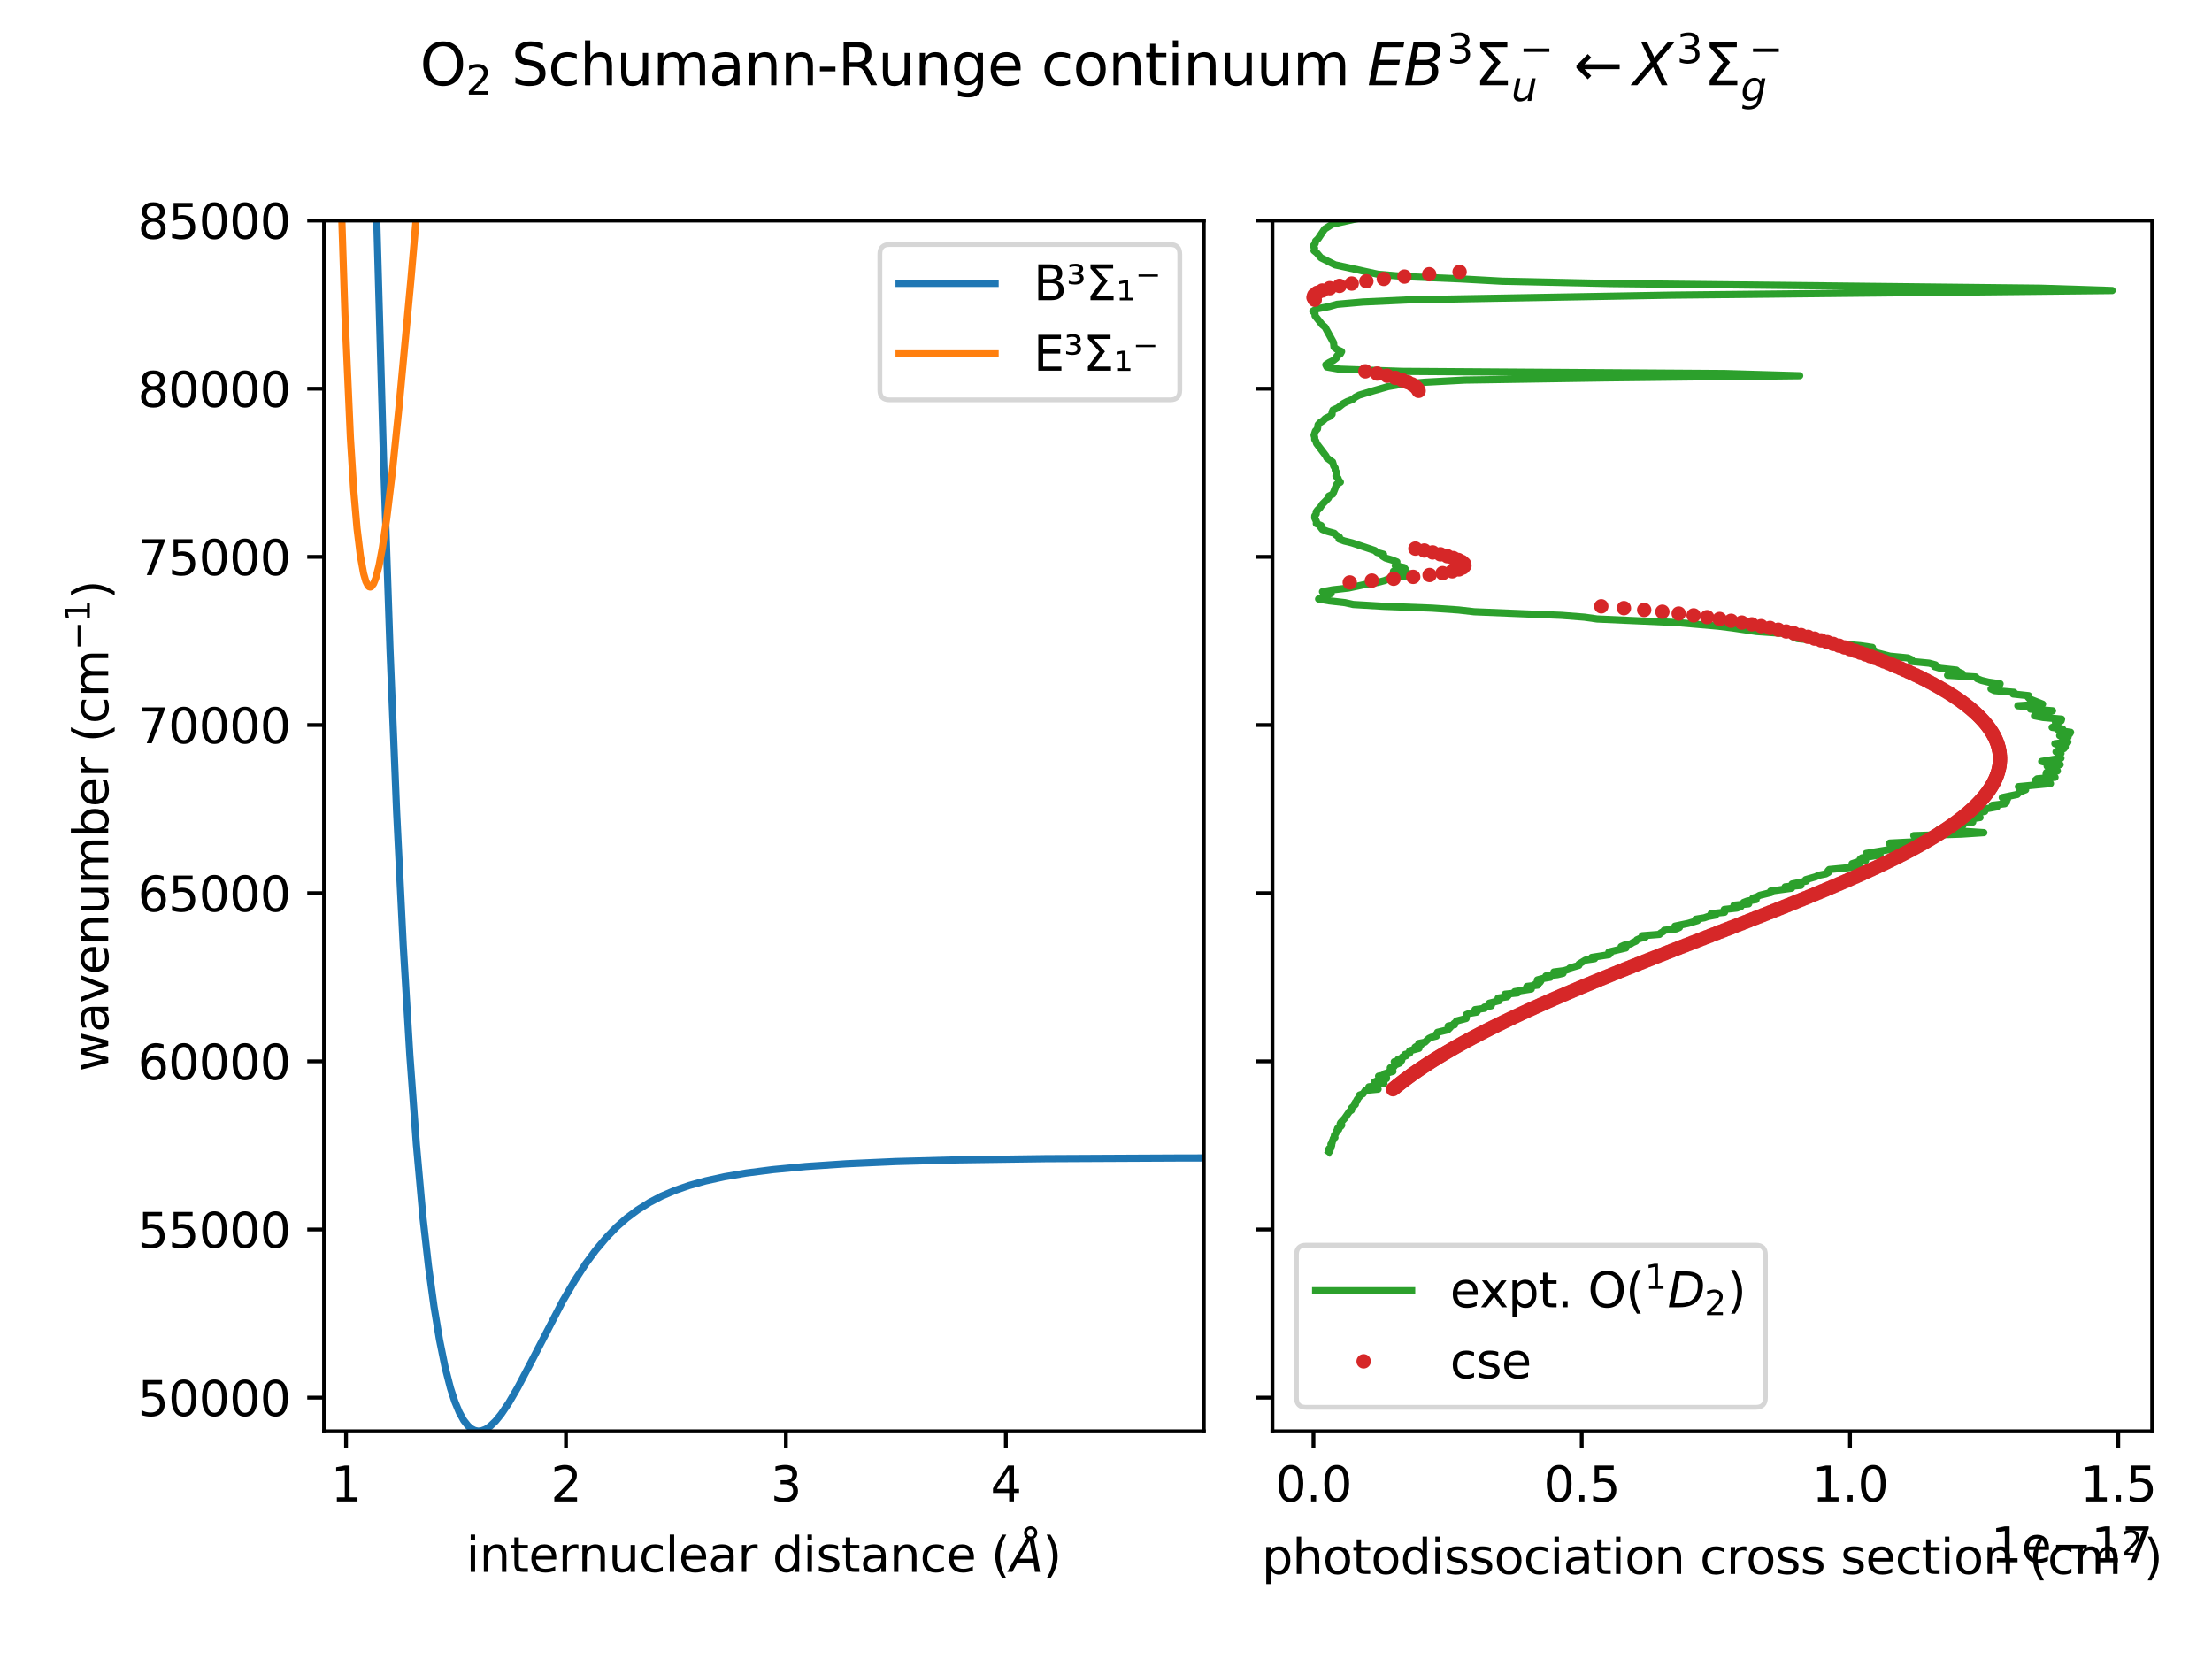 <?xml version="1.0" encoding="utf-8" standalone="no"?>
<!DOCTYPE svg PUBLIC "-//W3C//DTD SVG 1.1//EN"
  "http://www.w3.org/Graphics/SVG/1.1/DTD/svg11.dtd">
<svg xmlns:xlink="http://www.w3.org/1999/xlink" width="460.8pt" height="345.6pt" viewBox="0 0 460.8 345.6" xmlns="http://www.w3.org/2000/svg" version="1.1">
 <defs>
  <style type="text/css">*{stroke-linejoin: round; stroke-linecap: butt}</style>
 </defs>
 <g id="figure_1">
  <g id="patch_1">
   <path d="M 0 345.6 
L 460.8 345.6 
L 460.8 0 
L 0 0 
z
" style="fill: #ffffff"/>
  </g>
  <g id="axes_1">
   <g id="patch_2">
    <path d="M 67.502 298.168 
L 250.771 298.168 
L 250.771 45.936 
L 67.502 45.936 
z
" style="fill: #ffffff"/>
   </g>
   <g id="matplotlib.axis_1">
    <g id="xtick_1">
     <g id="line2d_1">
      <defs>
       <path id="m2b76800a0a" d="M 0 0 
L 0 3.5 
" style="stroke: #000000; stroke-width: 0.8"/>
      </defs>
      <g>
       <use xlink:href="#m2b76800a0a" x="72.084" y="298.168" style="stroke: #000000; stroke-width: 0.8"/>
      </g>
     </g>
     <g id="text_1">
      <!-- 1 -->
      <g transform="translate(68.902 312.766) scale(0.1 -0.1)">
       <defs>
        <path id="DejaVuSans-31" d="M 794 531 
L 1825 531 
L 1825 4091 
L 703 3866 
L 703 4441 
L 1819 4666 
L 2450 4666 
L 2450 531 
L 3481 531 
L 3481 0 
L 794 0 
L 794 531 
z
" transform="scale(0.016)"/>
       </defs>
       <use xlink:href="#DejaVuSans-31"/>
      </g>
     </g>
    </g>
    <g id="xtick_2">
     <g id="line2d_2">
      <g>
       <use xlink:href="#m2b76800a0a" x="117.901" y="298.168" style="stroke: #000000; stroke-width: 0.8"/>
      </g>
     </g>
     <g id="text_2">
      <!-- 2 -->
      <g transform="translate(114.72 312.766) scale(0.1 -0.1)">
       <defs>
        <path id="DejaVuSans-32" d="M 1228 531 
L 3431 531 
L 3431 0 
L 469 0 
L 469 531 
Q 828 903 1448 1529 
Q 2069 2156 2228 2338 
Q 2531 2678 2651 2914 
Q 2772 3150 2772 3378 
Q 2772 3750 2511 3984 
Q 2250 4219 1831 4219 
Q 1534 4219 1204 4116 
Q 875 4013 500 3803 
L 500 4441 
Q 881 4594 1212 4672 
Q 1544 4750 1819 4750 
Q 2544 4750 2975 4387 
Q 3406 4025 3406 3419 
Q 3406 3131 3298 2873 
Q 3191 2616 2906 2266 
Q 2828 2175 2409 1742 
Q 1991 1309 1228 531 
z
" transform="scale(0.016)"/>
       </defs>
       <use xlink:href="#DejaVuSans-32"/>
      </g>
     </g>
    </g>
    <g id="xtick_3">
     <g id="line2d_3">
      <g>
       <use xlink:href="#m2b76800a0a" x="163.718" y="298.168" style="stroke: #000000; stroke-width: 0.8"/>
      </g>
     </g>
     <g id="text_3">
      <!-- 3 -->
      <g transform="translate(160.537 312.766) scale(0.1 -0.1)">
       <defs>
        <path id="DejaVuSans-33" d="M 2597 2516 
Q 3050 2419 3304 2112 
Q 3559 1806 3559 1356 
Q 3559 666 3084 287 
Q 2609 -91 1734 -91 
Q 1441 -91 1130 -33 
Q 819 25 488 141 
L 488 750 
Q 750 597 1062 519 
Q 1375 441 1716 441 
Q 2309 441 2620 675 
Q 2931 909 2931 1356 
Q 2931 1769 2642 2001 
Q 2353 2234 1838 2234 
L 1294 2234 
L 1294 2753 
L 1863 2753 
Q 2328 2753 2575 2939 
Q 2822 3125 2822 3475 
Q 2822 3834 2567 4026 
Q 2313 4219 1838 4219 
Q 1578 4219 1281 4162 
Q 984 4106 628 3988 
L 628 4550 
Q 988 4650 1302 4700 
Q 1616 4750 1894 4750 
Q 2613 4750 3031 4423 
Q 3450 4097 3450 3541 
Q 3450 3153 3228 2886 
Q 3006 2619 2597 2516 
z
" transform="scale(0.016)"/>
       </defs>
       <use xlink:href="#DejaVuSans-33"/>
      </g>
     </g>
    </g>
    <g id="xtick_4">
     <g id="line2d_4">
      <g>
       <use xlink:href="#m2b76800a0a" x="209.535" y="298.168" style="stroke: #000000; stroke-width: 0.8"/>
      </g>
     </g>
     <g id="text_4">
      <!-- 4 -->
      <g transform="translate(206.354 312.766) scale(0.1 -0.1)">
       <defs>
        <path id="DejaVuSans-34" d="M 2419 4116 
L 825 1625 
L 2419 1625 
L 2419 4116 
z
M 2253 4666 
L 3047 4666 
L 3047 1625 
L 3713 1625 
L 3713 1100 
L 3047 1100 
L 3047 0 
L 2419 0 
L 2419 1100 
L 313 1100 
L 313 1709 
L 2253 4666 
z
" transform="scale(0.016)"/>
       </defs>
       <use xlink:href="#DejaVuSans-34"/>
      </g>
     </g>
    </g>
    <g id="text_5">
     <!-- internuclear distance ($\AA$) -->
     <g transform="translate(97.086 327.466) scale(0.1 -0.1)">
      <defs>
       <path id="DejaVuSans-69" d="M 603 3500 
L 1178 3500 
L 1178 0 
L 603 0 
L 603 3500 
z
M 603 4863 
L 1178 4863 
L 1178 4134 
L 603 4134 
L 603 4863 
z
" transform="scale(0.016)"/>
       <path id="DejaVuSans-6e" d="M 3513 2113 
L 3513 0 
L 2938 0 
L 2938 2094 
Q 2938 2591 2744 2837 
Q 2550 3084 2163 3084 
Q 1697 3084 1428 2787 
Q 1159 2491 1159 1978 
L 1159 0 
L 581 0 
L 581 3500 
L 1159 3500 
L 1159 2956 
Q 1366 3272 1645 3428 
Q 1925 3584 2291 3584 
Q 2894 3584 3203 3211 
Q 3513 2838 3513 2113 
z
" transform="scale(0.016)"/>
       <path id="DejaVuSans-74" d="M 1172 4494 
L 1172 3500 
L 2356 3500 
L 2356 3053 
L 1172 3053 
L 1172 1153 
Q 1172 725 1289 603 
Q 1406 481 1766 481 
L 2356 481 
L 2356 0 
L 1766 0 
Q 1100 0 847 248 
Q 594 497 594 1153 
L 594 3053 
L 172 3053 
L 172 3500 
L 594 3500 
L 594 4494 
L 1172 4494 
z
" transform="scale(0.016)"/>
       <path id="DejaVuSans-65" d="M 3597 1894 
L 3597 1613 
L 953 1613 
Q 991 1019 1311 708 
Q 1631 397 2203 397 
Q 2534 397 2845 478 
Q 3156 559 3463 722 
L 3463 178 
Q 3153 47 2828 -22 
Q 2503 -91 2169 -91 
Q 1331 -91 842 396 
Q 353 884 353 1716 
Q 353 2575 817 3079 
Q 1281 3584 2069 3584 
Q 2775 3584 3186 3129 
Q 3597 2675 3597 1894 
z
M 3022 2063 
Q 3016 2534 2758 2815 
Q 2500 3097 2075 3097 
Q 1594 3097 1305 2825 
Q 1016 2553 972 2059 
L 3022 2063 
z
" transform="scale(0.016)"/>
       <path id="DejaVuSans-72" d="M 2631 2963 
Q 2534 3019 2420 3045 
Q 2306 3072 2169 3072 
Q 1681 3072 1420 2755 
Q 1159 2438 1159 1844 
L 1159 0 
L 581 0 
L 581 3500 
L 1159 3500 
L 1159 2956 
Q 1341 3275 1631 3429 
Q 1922 3584 2338 3584 
Q 2397 3584 2469 3576 
Q 2541 3569 2628 3553 
L 2631 2963 
z
" transform="scale(0.016)"/>
       <path id="DejaVuSans-75" d="M 544 1381 
L 544 3500 
L 1119 3500 
L 1119 1403 
Q 1119 906 1312 657 
Q 1506 409 1894 409 
Q 2359 409 2629 706 
Q 2900 1003 2900 1516 
L 2900 3500 
L 3475 3500 
L 3475 0 
L 2900 0 
L 2900 538 
Q 2691 219 2414 64 
Q 2138 -91 1772 -91 
Q 1169 -91 856 284 
Q 544 659 544 1381 
z
M 1991 3584 
L 1991 3584 
z
" transform="scale(0.016)"/>
       <path id="DejaVuSans-63" d="M 3122 3366 
L 3122 2828 
Q 2878 2963 2633 3030 
Q 2388 3097 2138 3097 
Q 1578 3097 1268 2742 
Q 959 2388 959 1747 
Q 959 1106 1268 751 
Q 1578 397 2138 397 
Q 2388 397 2633 464 
Q 2878 531 3122 666 
L 3122 134 
Q 2881 22 2623 -34 
Q 2366 -91 2075 -91 
Q 1284 -91 818 406 
Q 353 903 353 1747 
Q 353 2603 823 3093 
Q 1294 3584 2113 3584 
Q 2378 3584 2631 3529 
Q 2884 3475 3122 3366 
z
" transform="scale(0.016)"/>
       <path id="DejaVuSans-6c" d="M 603 4863 
L 1178 4863 
L 1178 0 
L 603 0 
L 603 4863 
z
" transform="scale(0.016)"/>
       <path id="DejaVuSans-61" d="M 2194 1759 
Q 1497 1759 1228 1600 
Q 959 1441 959 1056 
Q 959 750 1161 570 
Q 1363 391 1709 391 
Q 2188 391 2477 730 
Q 2766 1069 2766 1631 
L 2766 1759 
L 2194 1759 
z
M 3341 1997 
L 3341 0 
L 2766 0 
L 2766 531 
Q 2569 213 2275 61 
Q 1981 -91 1556 -91 
Q 1019 -91 701 211 
Q 384 513 384 1019 
Q 384 1609 779 1909 
Q 1175 2209 1959 2209 
L 2766 2209 
L 2766 2266 
Q 2766 2663 2505 2880 
Q 2244 3097 1772 3097 
Q 1472 3097 1187 3025 
Q 903 2953 641 2809 
L 641 3341 
Q 956 3463 1253 3523 
Q 1550 3584 1831 3584 
Q 2591 3584 2966 3190 
Q 3341 2797 3341 1997 
z
" transform="scale(0.016)"/>
       <path id="DejaVuSans-20" transform="scale(0.016)"/>
       <path id="DejaVuSans-64" d="M 2906 2969 
L 2906 4863 
L 3481 4863 
L 3481 0 
L 2906 0 
L 2906 525 
Q 2725 213 2448 61 
Q 2172 -91 1784 -91 
Q 1150 -91 751 415 
Q 353 922 353 1747 
Q 353 2572 751 3078 
Q 1150 3584 1784 3584 
Q 2172 3584 2448 3432 
Q 2725 3281 2906 2969 
z
M 947 1747 
Q 947 1113 1208 752 
Q 1469 391 1925 391 
Q 2381 391 2643 752 
Q 2906 1113 2906 1747 
Q 2906 2381 2643 2742 
Q 2381 3103 1925 3103 
Q 1469 3103 1208 2742 
Q 947 2381 947 1747 
z
" transform="scale(0.016)"/>
       <path id="DejaVuSans-73" d="M 2834 3397 
L 2834 2853 
Q 2591 2978 2328 3040 
Q 2066 3103 1784 3103 
Q 1356 3103 1142 2972 
Q 928 2841 928 2578 
Q 928 2378 1081 2264 
Q 1234 2150 1697 2047 
L 1894 2003 
Q 2506 1872 2764 1633 
Q 3022 1394 3022 966 
Q 3022 478 2636 193 
Q 2250 -91 1575 -91 
Q 1294 -91 989 -36 
Q 684 19 347 128 
L 347 722 
Q 666 556 975 473 
Q 1284 391 1588 391 
Q 1994 391 2212 530 
Q 2431 669 2431 922 
Q 2431 1156 2273 1281 
Q 2116 1406 1581 1522 
L 1381 1569 
Q 847 1681 609 1914 
Q 372 2147 372 2553 
Q 372 3047 722 3315 
Q 1072 3584 1716 3584 
Q 2034 3584 2315 3537 
Q 2597 3491 2834 3397 
z
" transform="scale(0.016)"/>
       <path id="DejaVuSans-28" d="M 1984 4856 
Q 1566 4138 1362 3434 
Q 1159 2731 1159 2009 
Q 1159 1288 1364 580 
Q 1569 -128 1984 -844 
L 1484 -844 
Q 1016 -109 783 600 
Q 550 1309 550 2009 
Q 550 2706 781 3412 
Q 1013 4119 1484 4856 
L 1984 4856 
z
" transform="scale(0.016)"/>
       <path id="DejaVuSans-Oblique-c5" d="M 3188 5081 
Q 3188 5278 3048 5417 
Q 2909 5556 2713 5556 
Q 2513 5556 2377 5420 
Q 2241 5284 2241 5081 
Q 2241 4884 2377 4746 
Q 2513 4609 2713 4609 
Q 2909 4609 3048 4746 
Q 3188 4884 3188 5081 
z
M 2203 4397 
Q 2034 4513 1945 4689 
Q 1856 4866 1856 5081 
Q 1856 5438 2106 5689 
Q 2356 5941 2713 5941 
Q 3069 5941 3320 5689 
Q 3572 5438 3572 5081 
Q 3572 4834 3458 4643 
Q 3344 4453 3128 4341 
L 3938 0 
L 3278 0 
L 3084 1197 
L 984 1197 
L 325 0 
L -341 0 
L 2203 4397 
z
M 2584 4044 
L 1275 1722 
L 2988 1722 
L 2584 4044 
z
" transform="scale(0.016)"/>
       <path id="DejaVuSans-29" d="M 513 4856 
L 1013 4856 
Q 1481 4119 1714 3412 
Q 1947 2706 1947 2009 
Q 1947 1309 1714 600 
Q 1481 -109 1013 -844 
L 513 -844 
Q 928 -128 1133 580 
Q 1338 1288 1338 2009 
Q 1338 2731 1133 3434 
Q 928 4138 513 4856 
z
" transform="scale(0.016)"/>
      </defs>
      <use xlink:href="#DejaVuSans-69" transform="translate(0 0.172)"/>
      <use xlink:href="#DejaVuSans-6e" transform="translate(27.783 0.172)"/>
      <use xlink:href="#DejaVuSans-74" transform="translate(91.162 0.172)"/>
      <use xlink:href="#DejaVuSans-65" transform="translate(130.371 0.172)"/>
      <use xlink:href="#DejaVuSans-72" transform="translate(191.895 0.172)"/>
      <use xlink:href="#DejaVuSans-6e" transform="translate(233.008 0.172)"/>
      <use xlink:href="#DejaVuSans-75" transform="translate(296.387 0.172)"/>
      <use xlink:href="#DejaVuSans-63" transform="translate(359.766 0.172)"/>
      <use xlink:href="#DejaVuSans-6c" transform="translate(414.746 0.172)"/>
      <use xlink:href="#DejaVuSans-65" transform="translate(442.529 0.172)"/>
      <use xlink:href="#DejaVuSans-61" transform="translate(504.053 0.172)"/>
      <use xlink:href="#DejaVuSans-72" transform="translate(565.332 0.172)"/>
      <use xlink:href="#DejaVuSans-20" transform="translate(606.445 0.172)"/>
      <use xlink:href="#DejaVuSans-64" transform="translate(638.232 0.172)"/>
      <use xlink:href="#DejaVuSans-69" transform="translate(701.709 0.172)"/>
      <use xlink:href="#DejaVuSans-73" transform="translate(729.492 0.172)"/>
      <use xlink:href="#DejaVuSans-74" transform="translate(781.592 0.172)"/>
      <use xlink:href="#DejaVuSans-61" transform="translate(820.801 0.172)"/>
      <use xlink:href="#DejaVuSans-6e" transform="translate(882.08 0.172)"/>
      <use xlink:href="#DejaVuSans-63" transform="translate(945.459 0.172)"/>
      <use xlink:href="#DejaVuSans-65" transform="translate(1000.439 0.172)"/>
      <use xlink:href="#DejaVuSans-20" transform="translate(1061.963 0.172)"/>
      <use xlink:href="#DejaVuSans-28" transform="translate(1093.75 0.172)"/>
      <use xlink:href="#DejaVuSans-Oblique-c5" transform="translate(1132.764 0.172)"/>
      <use xlink:href="#DejaVuSans-29" transform="translate(1201.172 0.172)"/>
     </g>
    </g>
   </g>
   <g id="matplotlib.axis_2">
    <g id="ytick_1">
     <g id="line2d_5">
      <defs>
       <path id="md15374eb9f" d="M 0 0 
L -3.5 0 
" style="stroke: #000000; stroke-width: 0.8"/>
      </defs>
      <g>
       <use xlink:href="#md15374eb9f" x="67.502" y="291.162" style="stroke: #000000; stroke-width: 0.8"/>
      </g>
     </g>
     <g id="text_6">
      <!-- 50000 -->
      <g transform="translate(28.689 294.961) scale(0.1 -0.1)">
       <defs>
        <path id="DejaVuSans-35" d="M 691 4666 
L 3169 4666 
L 3169 4134 
L 1269 4134 
L 1269 2991 
Q 1406 3038 1543 3061 
Q 1681 3084 1819 3084 
Q 2600 3084 3056 2656 
Q 3513 2228 3513 1497 
Q 3513 744 3044 326 
Q 2575 -91 1722 -91 
Q 1428 -91 1123 -41 
Q 819 9 494 109 
L 494 744 
Q 775 591 1075 516 
Q 1375 441 1709 441 
Q 2250 441 2565 725 
Q 2881 1009 2881 1497 
Q 2881 1984 2565 2268 
Q 2250 2553 1709 2553 
Q 1456 2553 1204 2497 
Q 953 2441 691 2322 
L 691 4666 
z
" transform="scale(0.016)"/>
        <path id="DejaVuSans-30" d="M 2034 4250 
Q 1547 4250 1301 3770 
Q 1056 3291 1056 2328 
Q 1056 1369 1301 889 
Q 1547 409 2034 409 
Q 2525 409 2770 889 
Q 3016 1369 3016 2328 
Q 3016 3291 2770 3770 
Q 2525 4250 2034 4250 
z
M 2034 4750 
Q 2819 4750 3233 4129 
Q 3647 3509 3647 2328 
Q 3647 1150 3233 529 
Q 2819 -91 2034 -91 
Q 1250 -91 836 529 
Q 422 1150 422 2328 
Q 422 3509 836 4129 
Q 1250 4750 2034 4750 
z
" transform="scale(0.016)"/>
       </defs>
       <use xlink:href="#DejaVuSans-35"/>
       <use xlink:href="#DejaVuSans-30" x="63.623"/>
       <use xlink:href="#DejaVuSans-30" x="127.246"/>
       <use xlink:href="#DejaVuSans-30" x="190.869"/>
       <use xlink:href="#DejaVuSans-30" x="254.492"/>
      </g>
     </g>
    </g>
    <g id="ytick_2">
     <g id="line2d_6">
      <g>
       <use xlink:href="#md15374eb9f" x="67.502" y="256.129" style="stroke: #000000; stroke-width: 0.8"/>
      </g>
     </g>
     <g id="text_7">
      <!-- 55000 -->
      <g transform="translate(28.689 259.929) scale(0.1 -0.1)">
       <use xlink:href="#DejaVuSans-35"/>
       <use xlink:href="#DejaVuSans-35" x="63.623"/>
       <use xlink:href="#DejaVuSans-30" x="127.246"/>
       <use xlink:href="#DejaVuSans-30" x="190.869"/>
       <use xlink:href="#DejaVuSans-30" x="254.492"/>
      </g>
     </g>
    </g>
    <g id="ytick_3">
     <g id="line2d_7">
      <g>
       <use xlink:href="#md15374eb9f" x="67.502" y="221.097" style="stroke: #000000; stroke-width: 0.8"/>
      </g>
     </g>
     <g id="text_8">
      <!-- 60000 -->
      <g transform="translate(28.689 224.896) scale(0.1 -0.1)">
       <defs>
        <path id="DejaVuSans-36" d="M 2113 2584 
Q 1688 2584 1439 2293 
Q 1191 2003 1191 1497 
Q 1191 994 1439 701 
Q 1688 409 2113 409 
Q 2538 409 2786 701 
Q 3034 994 3034 1497 
Q 3034 2003 2786 2293 
Q 2538 2584 2113 2584 
z
M 3366 4563 
L 3366 3988 
Q 3128 4100 2886 4159 
Q 2644 4219 2406 4219 
Q 1781 4219 1451 3797 
Q 1122 3375 1075 2522 
Q 1259 2794 1537 2939 
Q 1816 3084 2150 3084 
Q 2853 3084 3261 2657 
Q 3669 2231 3669 1497 
Q 3669 778 3244 343 
Q 2819 -91 2113 -91 
Q 1303 -91 875 529 
Q 447 1150 447 2328 
Q 447 3434 972 4092 
Q 1497 4750 2381 4750 
Q 2619 4750 2861 4703 
Q 3103 4656 3366 4563 
z
" transform="scale(0.016)"/>
       </defs>
       <use xlink:href="#DejaVuSans-36"/>
       <use xlink:href="#DejaVuSans-30" x="63.623"/>
       <use xlink:href="#DejaVuSans-30" x="127.246"/>
       <use xlink:href="#DejaVuSans-30" x="190.869"/>
       <use xlink:href="#DejaVuSans-30" x="254.492"/>
      </g>
     </g>
    </g>
    <g id="ytick_4">
     <g id="line2d_8">
      <g>
       <use xlink:href="#md15374eb9f" x="67.502" y="186.065" style="stroke: #000000; stroke-width: 0.8"/>
      </g>
     </g>
     <g id="text_9">
      <!-- 65000 -->
      <g transform="translate(28.689 189.864) scale(0.1 -0.1)">
       <use xlink:href="#DejaVuSans-36"/>
       <use xlink:href="#DejaVuSans-35" x="63.623"/>
       <use xlink:href="#DejaVuSans-30" x="127.246"/>
       <use xlink:href="#DejaVuSans-30" x="190.869"/>
       <use xlink:href="#DejaVuSans-30" x="254.492"/>
      </g>
     </g>
    </g>
    <g id="ytick_5">
     <g id="line2d_9">
      <g>
       <use xlink:href="#md15374eb9f" x="67.502" y="151.033" style="stroke: #000000; stroke-width: 0.8"/>
      </g>
     </g>
     <g id="text_10">
      <!-- 70000 -->
      <g transform="translate(28.689 154.832) scale(0.1 -0.1)">
       <defs>
        <path id="DejaVuSans-37" d="M 525 4666 
L 3525 4666 
L 3525 4397 
L 1831 0 
L 1172 0 
L 2766 4134 
L 525 4134 
L 525 4666 
z
" transform="scale(0.016)"/>
       </defs>
       <use xlink:href="#DejaVuSans-37"/>
       <use xlink:href="#DejaVuSans-30" x="63.623"/>
       <use xlink:href="#DejaVuSans-30" x="127.246"/>
       <use xlink:href="#DejaVuSans-30" x="190.869"/>
       <use xlink:href="#DejaVuSans-30" x="254.492"/>
      </g>
     </g>
    </g>
    <g id="ytick_6">
     <g id="line2d_10">
      <g>
       <use xlink:href="#md15374eb9f" x="67.502" y="116" style="stroke: #000000; stroke-width: 0.8"/>
      </g>
     </g>
     <g id="text_11">
      <!-- 75000 -->
      <g transform="translate(28.689 119.8) scale(0.1 -0.1)">
       <use xlink:href="#DejaVuSans-37"/>
       <use xlink:href="#DejaVuSans-35" x="63.623"/>
       <use xlink:href="#DejaVuSans-30" x="127.246"/>
       <use xlink:href="#DejaVuSans-30" x="190.869"/>
       <use xlink:href="#DejaVuSans-30" x="254.492"/>
      </g>
     </g>
    </g>
    <g id="ytick_7">
     <g id="line2d_11">
      <g>
       <use xlink:href="#md15374eb9f" x="67.502" y="80.968" style="stroke: #000000; stroke-width: 0.8"/>
      </g>
     </g>
     <g id="text_12">
      <!-- 80000 -->
      <g transform="translate(28.689 84.767) scale(0.1 -0.1)">
       <defs>
        <path id="DejaVuSans-38" d="M 2034 2216 
Q 1584 2216 1326 1975 
Q 1069 1734 1069 1313 
Q 1069 891 1326 650 
Q 1584 409 2034 409 
Q 2484 409 2743 651 
Q 3003 894 3003 1313 
Q 3003 1734 2745 1975 
Q 2488 2216 2034 2216 
z
M 1403 2484 
Q 997 2584 770 2862 
Q 544 3141 544 3541 
Q 544 4100 942 4425 
Q 1341 4750 2034 4750 
Q 2731 4750 3128 4425 
Q 3525 4100 3525 3541 
Q 3525 3141 3298 2862 
Q 3072 2584 2669 2484 
Q 3125 2378 3379 2068 
Q 3634 1759 3634 1313 
Q 3634 634 3220 271 
Q 2806 -91 2034 -91 
Q 1263 -91 848 271 
Q 434 634 434 1313 
Q 434 1759 690 2068 
Q 947 2378 1403 2484 
z
M 1172 3481 
Q 1172 3119 1398 2916 
Q 1625 2713 2034 2713 
Q 2441 2713 2670 2916 
Q 2900 3119 2900 3481 
Q 2900 3844 2670 4047 
Q 2441 4250 2034 4250 
Q 1625 4250 1398 4047 
Q 1172 3844 1172 3481 
z
" transform="scale(0.016)"/>
       </defs>
       <use xlink:href="#DejaVuSans-38"/>
       <use xlink:href="#DejaVuSans-30" x="63.623"/>
       <use xlink:href="#DejaVuSans-30" x="127.246"/>
       <use xlink:href="#DejaVuSans-30" x="190.869"/>
       <use xlink:href="#DejaVuSans-30" x="254.492"/>
      </g>
     </g>
    </g>
    <g id="ytick_8">
     <g id="line2d_12">
      <g>
       <use xlink:href="#md15374eb9f" x="67.502" y="45.936" style="stroke: #000000; stroke-width: 0.8"/>
      </g>
     </g>
     <g id="text_13">
      <!-- 85000 -->
      <g transform="translate(28.689 49.735) scale(0.1 -0.1)">
       <use xlink:href="#DejaVuSans-38"/>
       <use xlink:href="#DejaVuSans-35" x="63.623"/>
       <use xlink:href="#DejaVuSans-30" x="127.246"/>
       <use xlink:href="#DejaVuSans-30" x="190.869"/>
       <use xlink:href="#DejaVuSans-30" x="254.492"/>
      </g>
     </g>
    </g>
    <g id="text_14">
     <!-- wavenumber (cm$^{-1}$) -->
     <g transform="translate(22.61 223.252) rotate(-90) scale(0.1 -0.1)">
      <defs>
       <path id="DejaVuSans-77" d="M 269 3500 
L 844 3500 
L 1563 769 
L 2278 3500 
L 2956 3500 
L 3675 769 
L 4391 3500 
L 4966 3500 
L 4050 0 
L 3372 0 
L 2619 2869 
L 1863 0 
L 1184 0 
L 269 3500 
z
" transform="scale(0.016)"/>
       <path id="DejaVuSans-76" d="M 191 3500 
L 800 3500 
L 1894 563 
L 2988 3500 
L 3597 3500 
L 2284 0 
L 1503 0 
L 191 3500 
z
" transform="scale(0.016)"/>
       <path id="DejaVuSans-6d" d="M 3328 2828 
Q 3544 3216 3844 3400 
Q 4144 3584 4550 3584 
Q 5097 3584 5394 3201 
Q 5691 2819 5691 2113 
L 5691 0 
L 5113 0 
L 5113 2094 
Q 5113 2597 4934 2840 
Q 4756 3084 4391 3084 
Q 3944 3084 3684 2787 
Q 3425 2491 3425 1978 
L 3425 0 
L 2847 0 
L 2847 2094 
Q 2847 2600 2669 2842 
Q 2491 3084 2119 3084 
Q 1678 3084 1418 2786 
Q 1159 2488 1159 1978 
L 1159 0 
L 581 0 
L 581 3500 
L 1159 3500 
L 1159 2956 
Q 1356 3278 1631 3431 
Q 1906 3584 2284 3584 
Q 2666 3584 2933 3390 
Q 3200 3197 3328 2828 
z
" transform="scale(0.016)"/>
       <path id="DejaVuSans-62" d="M 3116 1747 
Q 3116 2381 2855 2742 
Q 2594 3103 2138 3103 
Q 1681 3103 1420 2742 
Q 1159 2381 1159 1747 
Q 1159 1113 1420 752 
Q 1681 391 2138 391 
Q 2594 391 2855 752 
Q 3116 1113 3116 1747 
z
M 1159 2969 
Q 1341 3281 1617 3432 
Q 1894 3584 2278 3584 
Q 2916 3584 3314 3078 
Q 3713 2572 3713 1747 
Q 3713 922 3314 415 
Q 2916 -91 2278 -91 
Q 1894 -91 1617 61 
Q 1341 213 1159 525 
L 1159 0 
L 581 0 
L 581 4863 
L 1159 4863 
L 1159 2969 
z
" transform="scale(0.016)"/>
       <path id="DejaVuSans-2212" d="M 678 2272 
L 4684 2272 
L 4684 1741 
L 678 1741 
L 678 2272 
z
" transform="scale(0.016)"/>
      </defs>
      <use xlink:href="#DejaVuSans-77" transform="translate(0 0.684)"/>
      <use xlink:href="#DejaVuSans-61" transform="translate(81.787 0.684)"/>
      <use xlink:href="#DejaVuSans-76" transform="translate(143.066 0.684)"/>
      <use xlink:href="#DejaVuSans-65" transform="translate(202.246 0.684)"/>
      <use xlink:href="#DejaVuSans-6e" transform="translate(263.77 0.684)"/>
      <use xlink:href="#DejaVuSans-75" transform="translate(327.148 0.684)"/>
      <use xlink:href="#DejaVuSans-6d" transform="translate(390.527 0.684)"/>
      <use xlink:href="#DejaVuSans-62" transform="translate(487.939 0.684)"/>
      <use xlink:href="#DejaVuSans-65" transform="translate(551.416 0.684)"/>
      <use xlink:href="#DejaVuSans-72" transform="translate(612.939 0.684)"/>
      <use xlink:href="#DejaVuSans-20" transform="translate(654.053 0.684)"/>
      <use xlink:href="#DejaVuSans-28" transform="translate(685.84 0.684)"/>
      <use xlink:href="#DejaVuSans-63" transform="translate(724.854 0.684)"/>
      <use xlink:href="#DejaVuSans-6d" transform="translate(779.834 0.684)"/>
      <use xlink:href="#DejaVuSans-2212" transform="translate(878.203 38.966) scale(0.7)"/>
      <use xlink:href="#DejaVuSans-31" transform="translate(936.855 38.966) scale(0.7)"/>
      <use xlink:href="#DejaVuSans-29" transform="translate(984.126 0.684)"/>
     </g>
    </g>
   </g>
   <g id="line2d_13">
    <path d="M 77.349 -1 
L 78.498 46.556 
L 79.873 94.965 
L 81.247 135.409 
L 82.622 169.048 
L 83.996 196.884 
L 85.371 219.778 
L 86.745 238.47 
L 88.12 253.736 
L 89.265 263.815 
L 90.411 272.179 
L 91.556 279.101 
L 92.701 284.735 
L 93.847 289.203 
L 94.763 292.016 
L 95.68 294.221 
L 96.596 295.88 
L 97.512 297.048 
L 98.2 297.632 
L 98.887 297.986 
L 99.574 298.129 
L 100.261 298.079 
L 101.178 297.741 
L 102.094 297.129 
L 103.239 296.033 
L 104.385 294.629 
L 105.988 292.255 
L 107.821 289.109 
L 110.57 283.882 
L 117.214 271.059 
L 119.734 266.762 
L 122.025 263.234 
L 124.086 260.451 
L 126.377 257.736 
L 128.439 255.612 
L 130.501 253.794 
L 132.792 252.078 
L 135.311 250.491 
L 137.831 249.172 
L 140.58 247.994 
L 143.559 246.959 
L 146.995 246 
L 150.889 245.142 
L 155.471 244.36 
L 160.969 243.652 
L 167.842 243.001 
L 176.318 242.431 
L 186.627 241.966 
L 199.685 241.613 
L 217.783 241.365 
L 245.502 241.228 
L 251 241.217 
L 251 241.217 
" clip-path="url(#pd2d69739e3)" style="fill: none; stroke: #1f77b4; stroke-width: 1.5; stroke-linecap: square"/>
   </g>
   <g id="line2d_14">
    <path d="M 69.677 -1 
L 71.855 65.534 
L 73 91.312 
L 73.687 102.158 
L 74.375 110.058 
L 75.062 115.707 
L 75.749 119.49 
L 76.207 121.087 
L 76.665 122.005 
L 76.895 122.223 
L 77.124 122.287 
L 77.353 122.202 
L 77.811 121.603 
L 78.269 120.467 
L 78.956 117.83 
L 79.644 114.188 
L 80.56 108.015 
L 81.705 98.565 
L 83.08 85.196 
L 85.6 58.228 
L 90.411 2.754 
L 90.754 -1 
L 90.754 -1 
" clip-path="url(#pd2d69739e3)" style="fill: none; stroke: #ff7f0e; stroke-width: 1.5; stroke-linecap: square"/>
   </g>
   <g id="patch_3">
    <path d="M 67.502 298.168 
L 67.502 45.936 
" style="fill: none; stroke: #000000; stroke-width: 0.8; stroke-linejoin: miter; stroke-linecap: square"/>
   </g>
   <g id="patch_4">
    <path d="M 250.771 298.168 
L 250.771 45.936 
" style="fill: none; stroke: #000000; stroke-width: 0.8; stroke-linejoin: miter; stroke-linecap: square"/>
   </g>
   <g id="patch_5">
    <path d="M 67.502 298.168 
L 250.771 298.168 
" style="fill: none; stroke: #000000; stroke-width: 0.8; stroke-linejoin: miter; stroke-linecap: square"/>
   </g>
   <g id="patch_6">
    <path d="M 67.502 45.936 
L 250.771 45.936 
" style="fill: none; stroke: #000000; stroke-width: 0.8; stroke-linejoin: miter; stroke-linecap: square"/>
   </g>
   <g id="legend_1">
    <g id="patch_7">
     <path d="M 185.294 83.292 
L 243.771 83.292 
Q 245.771 83.292 245.771 81.292 
L 245.771 52.936 
Q 245.771 50.936 243.771 50.936 
L 185.294 50.936 
Q 183.294 50.936 183.294 52.936 
L 183.294 81.292 
Q 183.294 83.292 185.294 83.292 
z
" style="fill: #ffffff; opacity: 0.8; stroke: #cccccc; stroke-linejoin: miter"/>
    </g>
    <g id="line2d_15">
     <path d="M 187.294 59.034 
L 197.294 59.034 
L 207.294 59.034 
" style="fill: none; stroke: #1f77b4; stroke-width: 1.5; stroke-linecap: square"/>
    </g>
    <g id="text_15">
     <!-- B³Σ₁⁻ -->
     <g transform="translate(215.294 62.534) scale(0.1 -0.1)">
      <defs>
       <path id="DejaVuSans-42" d="M 1259 2228 
L 1259 519 
L 2272 519 
Q 2781 519 3026 730 
Q 3272 941 3272 1375 
Q 3272 1813 3026 2020 
Q 2781 2228 2272 2228 
L 1259 2228 
z
M 1259 4147 
L 1259 2741 
L 2194 2741 
Q 2656 2741 2882 2914 
Q 3109 3088 3109 3444 
Q 3109 3797 2882 3972 
Q 2656 4147 2194 4147 
L 1259 4147 
z
M 628 4666 
L 2241 4666 
Q 2963 4666 3353 4366 
Q 3744 4066 3744 3513 
Q 3744 3084 3544 2831 
Q 3344 2578 2956 2516 
Q 3422 2416 3680 2098 
Q 3938 1781 3938 1306 
Q 3938 681 3513 340 
Q 3088 0 2303 0 
L 628 0 
L 628 4666 
z
" transform="scale(0.016)"/>
       <path id="DejaVuSans-b3" d="M 1638 3500 
Q 1925 3444 2083 3273 
Q 2241 3103 2241 2847 
Q 2241 2459 1944 2250 
Q 1647 2041 1094 2041 
Q 916 2041 720 2073 
Q 525 2106 306 2169 
L 306 2547 
Q 469 2463 655 2422 
Q 841 2381 1050 2381 
Q 1391 2381 1578 2504 
Q 1766 2628 1766 2847 
Q 1766 3078 1592 3197 
Q 1419 3316 1081 3316 
L 813 3316 
L 813 3653 
L 1106 3653 
Q 1400 3653 1551 3751 
Q 1703 3850 1703 4038 
Q 1703 4219 1547 4314 
Q 1391 4409 1094 4409 
Q 969 4409 809 4381 
Q 650 4353 397 4281 
L 397 4641 
Q 625 4694 825 4722 
Q 1025 4750 1197 4750 
Q 1647 4750 1911 4565 
Q 2175 4381 2175 4072 
Q 2175 3856 2034 3706 
Q 1894 3556 1638 3500 
z
" transform="scale(0.016)"/>
       <path id="DejaVuSans-3a3" d="M 1353 531 
L 3634 531 
L 3634 0 
L 628 0 
L 628 531 
L 2125 2481 
L 628 4134 
L 628 4666 
L 3578 4666 
L 3578 4134 
L 1353 4134 
L 2850 2494 
L 1353 531 
z
" transform="scale(0.016)"/>
       <path id="DejaVuSans-2081" d="M 488 319 
L 1125 319 
L 1125 2229 
L 428 2101 
L 428 2463 
L 1147 2585 
L 1575 2585 
L 1575 319 
L 2216 319 
L 2216 -24 
L 488 -24 
L 488 319 
z
" transform="scale(0.016)"/>
       <path id="DejaVuSans-207b" d="M 428 3359 
L 2950 3359 
L 2950 3063 
L 428 3063 
L 428 3359 
z
" transform="scale(0.016)"/>
      </defs>
      <use xlink:href="#DejaVuSans-42"/>
      <use xlink:href="#DejaVuSans-b3" x="68.604"/>
      <use xlink:href="#DejaVuSans-3a3" x="108.691"/>
      <use xlink:href="#DejaVuSans-2081" x="171.875"/>
      <use xlink:href="#DejaVuSans-207b" x="211.963"/>
     </g>
    </g>
    <g id="line2d_16">
     <path d="M 187.294 73.713 
L 197.294 73.713 
L 207.294 73.713 
" style="fill: none; stroke: #ff7f0e; stroke-width: 1.5; stroke-linecap: square"/>
    </g>
    <g id="text_16">
     <!-- E³Σ₁⁻ -->
     <g transform="translate(215.294 77.213) scale(0.1 -0.1)">
      <defs>
       <path id="DejaVuSans-45" d="M 628 4666 
L 3578 4666 
L 3578 4134 
L 1259 4134 
L 1259 2753 
L 3481 2753 
L 3481 2222 
L 1259 2222 
L 1259 531 
L 3634 531 
L 3634 0 
L 628 0 
L 628 4666 
z
" transform="scale(0.016)"/>
      </defs>
      <use xlink:href="#DejaVuSans-45"/>
      <use xlink:href="#DejaVuSans-b3" x="63.184"/>
      <use xlink:href="#DejaVuSans-3a3" x="103.271"/>
      <use xlink:href="#DejaVuSans-2081" x="166.455"/>
      <use xlink:href="#DejaVuSans-207b" x="206.543"/>
     </g>
    </g>
   </g>
  </g>
  <g id="axes_2">
   <g id="patch_8">
    <path d="M 265.071 298.168 
L 448.34 298.168 
L 448.34 45.936 
L 265.071 45.936 
z
" style="fill: #ffffff"/>
   </g>
   <g id="matplotlib.axis_3">
    <g id="xtick_5">
     <g id="line2d_17">
      <g>
       <use xlink:href="#m2b76800a0a" x="273.617" y="298.168" style="stroke: #000000; stroke-width: 0.8"/>
      </g>
     </g>
     <g id="text_17">
      <!-- 0.0 -->
      <g transform="translate(265.665 312.766) scale(0.1 -0.1)">
       <defs>
        <path id="DejaVuSans-2e" d="M 684 794 
L 1344 794 
L 1344 0 
L 684 0 
L 684 794 
z
" transform="scale(0.016)"/>
       </defs>
       <use xlink:href="#DejaVuSans-30"/>
       <use xlink:href="#DejaVuSans-2e" x="63.623"/>
       <use xlink:href="#DejaVuSans-30" x="95.41"/>
      </g>
     </g>
    </g>
    <g id="xtick_6">
     <g id="line2d_18">
      <g>
       <use xlink:href="#m2b76800a0a" x="329.502" y="298.168" style="stroke: #000000; stroke-width: 0.8"/>
      </g>
     </g>
     <g id="text_18">
      <!-- 0.5 -->
      <g transform="translate(321.55 312.766) scale(0.1 -0.1)">
       <use xlink:href="#DejaVuSans-30"/>
       <use xlink:href="#DejaVuSans-2e" x="63.623"/>
       <use xlink:href="#DejaVuSans-35" x="95.41"/>
      </g>
     </g>
    </g>
    <g id="xtick_7">
     <g id="line2d_19">
      <g>
       <use xlink:href="#m2b76800a0a" x="385.387" y="298.168" style="stroke: #000000; stroke-width: 0.8"/>
      </g>
     </g>
     <g id="text_19">
      <!-- 1.0 -->
      <g transform="translate(377.436 312.766) scale(0.1 -0.1)">
       <use xlink:href="#DejaVuSans-31"/>
       <use xlink:href="#DejaVuSans-2e" x="63.623"/>
       <use xlink:href="#DejaVuSans-30" x="95.41"/>
      </g>
     </g>
    </g>
    <g id="xtick_8">
     <g id="line2d_20">
      <g>
       <use xlink:href="#m2b76800a0a" x="441.272" y="298.168" style="stroke: #000000; stroke-width: 0.8"/>
      </g>
     </g>
     <g id="text_20">
      <!-- 1.5 -->
      <g transform="translate(433.321 312.766) scale(0.1 -0.1)">
       <use xlink:href="#DejaVuSans-31"/>
       <use xlink:href="#DejaVuSans-2e" x="63.623"/>
       <use xlink:href="#DejaVuSans-35" x="95.41"/>
      </g>
     </g>
    </g>
    <g id="text_21">
     <!-- photodissociation cross section (cm$^2$) -->
     <g transform="translate(262.855 327.946) scale(0.1 -0.1)">
      <defs>
       <path id="DejaVuSans-70" d="M 1159 525 
L 1159 -1331 
L 581 -1331 
L 581 3500 
L 1159 3500 
L 1159 2969 
Q 1341 3281 1617 3432 
Q 1894 3584 2278 3584 
Q 2916 3584 3314 3078 
Q 3713 2572 3713 1747 
Q 3713 922 3314 415 
Q 2916 -91 2278 -91 
Q 1894 -91 1617 61 
Q 1341 213 1159 525 
z
M 3116 1747 
Q 3116 2381 2855 2742 
Q 2594 3103 2138 3103 
Q 1681 3103 1420 2742 
Q 1159 2381 1159 1747 
Q 1159 1113 1420 752 
Q 1681 391 2138 391 
Q 2594 391 2855 752 
Q 3116 1113 3116 1747 
z
" transform="scale(0.016)"/>
       <path id="DejaVuSans-68" d="M 3513 2113 
L 3513 0 
L 2938 0 
L 2938 2094 
Q 2938 2591 2744 2837 
Q 2550 3084 2163 3084 
Q 1697 3084 1428 2787 
Q 1159 2491 1159 1978 
L 1159 0 
L 581 0 
L 581 4863 
L 1159 4863 
L 1159 2956 
Q 1366 3272 1645 3428 
Q 1925 3584 2291 3584 
Q 2894 3584 3203 3211 
Q 3513 2838 3513 2113 
z
" transform="scale(0.016)"/>
       <path id="DejaVuSans-6f" d="M 1959 3097 
Q 1497 3097 1228 2736 
Q 959 2375 959 1747 
Q 959 1119 1226 758 
Q 1494 397 1959 397 
Q 2419 397 2687 759 
Q 2956 1122 2956 1747 
Q 2956 2369 2687 2733 
Q 2419 3097 1959 3097 
z
M 1959 3584 
Q 2709 3584 3137 3096 
Q 3566 2609 3566 1747 
Q 3566 888 3137 398 
Q 2709 -91 1959 -91 
Q 1206 -91 779 398 
Q 353 888 353 1747 
Q 353 2609 779 3096 
Q 1206 3584 1959 3584 
z
" transform="scale(0.016)"/>
      </defs>
      <use xlink:href="#DejaVuSans-70" transform="translate(0 0.766)"/>
      <use xlink:href="#DejaVuSans-68" transform="translate(63.477 0.766)"/>
      <use xlink:href="#DejaVuSans-6f" transform="translate(126.855 0.766)"/>
      <use xlink:href="#DejaVuSans-74" transform="translate(188.037 0.766)"/>
      <use xlink:href="#DejaVuSans-6f" transform="translate(227.246 0.766)"/>
      <use xlink:href="#DejaVuSans-64" transform="translate(288.428 0.766)"/>
      <use xlink:href="#DejaVuSans-69" transform="translate(351.904 0.766)"/>
      <use xlink:href="#DejaVuSans-73" transform="translate(379.688 0.766)"/>
      <use xlink:href="#DejaVuSans-73" transform="translate(431.787 0.766)"/>
      <use xlink:href="#DejaVuSans-6f" transform="translate(483.887 0.766)"/>
      <use xlink:href="#DejaVuSans-63" transform="translate(545.068 0.766)"/>
      <use xlink:href="#DejaVuSans-69" transform="translate(600.049 0.766)"/>
      <use xlink:href="#DejaVuSans-61" transform="translate(627.832 0.766)"/>
      <use xlink:href="#DejaVuSans-74" transform="translate(689.111 0.766)"/>
      <use xlink:href="#DejaVuSans-69" transform="translate(728.32 0.766)"/>
      <use xlink:href="#DejaVuSans-6f" transform="translate(756.104 0.766)"/>
      <use xlink:href="#DejaVuSans-6e" transform="translate(817.285 0.766)"/>
      <use xlink:href="#DejaVuSans-20" transform="translate(880.664 0.766)"/>
      <use xlink:href="#DejaVuSans-63" transform="translate(912.451 0.766)"/>
      <use xlink:href="#DejaVuSans-72" transform="translate(967.432 0.766)"/>
      <use xlink:href="#DejaVuSans-6f" transform="translate(1008.545 0.766)"/>
      <use xlink:href="#DejaVuSans-73" transform="translate(1069.727 0.766)"/>
      <use xlink:href="#DejaVuSans-73" transform="translate(1121.826 0.766)"/>
      <use xlink:href="#DejaVuSans-20" transform="translate(1173.926 0.766)"/>
      <use xlink:href="#DejaVuSans-73" transform="translate(1205.713 0.766)"/>
      <use xlink:href="#DejaVuSans-65" transform="translate(1257.812 0.766)"/>
      <use xlink:href="#DejaVuSans-63" transform="translate(1319.336 0.766)"/>
      <use xlink:href="#DejaVuSans-74" transform="translate(1374.316 0.766)"/>
      <use xlink:href="#DejaVuSans-69" transform="translate(1413.525 0.766)"/>
      <use xlink:href="#DejaVuSans-6f" transform="translate(1441.309 0.766)"/>
      <use xlink:href="#DejaVuSans-6e" transform="translate(1502.49 0.766)"/>
      <use xlink:href="#DejaVuSans-20" transform="translate(1565.869 0.766)"/>
      <use xlink:href="#DejaVuSans-28" transform="translate(1597.656 0.766)"/>
      <use xlink:href="#DejaVuSans-63" transform="translate(1636.67 0.766)"/>
      <use xlink:href="#DejaVuSans-6d" transform="translate(1691.65 0.766)"/>
      <use xlink:href="#DejaVuSans-32" transform="translate(1790.02 39.047) scale(0.7)"/>
      <use xlink:href="#DejaVuSans-29" transform="translate(1837.29 0.766)"/>
     </g>
    </g>
    <g id="text_22">
     <!-- 1e−17 -->
     <g transform="translate(414.72 325.445) scale(0.1 -0.1)">
      <use xlink:href="#DejaVuSans-31"/>
      <use xlink:href="#DejaVuSans-65" x="63.623"/>
      <use xlink:href="#DejaVuSans-2212" x="125.146"/>
      <use xlink:href="#DejaVuSans-31" x="208.936"/>
      <use xlink:href="#DejaVuSans-37" x="272.559"/>
     </g>
    </g>
   </g>
   <g id="matplotlib.axis_4">
    <g id="ytick_9">
     <g id="line2d_21">
      <g>
       <use xlink:href="#md15374eb9f" x="265.071" y="291.162" style="stroke: #000000; stroke-width: 0.8"/>
      </g>
     </g>
    </g>
    <g id="ytick_10">
     <g id="line2d_22">
      <g>
       <use xlink:href="#md15374eb9f" x="265.071" y="256.129" style="stroke: #000000; stroke-width: 0.8"/>
      </g>
     </g>
    </g>
    <g id="ytick_11">
     <g id="line2d_23">
      <g>
       <use xlink:href="#md15374eb9f" x="265.071" y="221.097" style="stroke: #000000; stroke-width: 0.8"/>
      </g>
     </g>
    </g>
    <g id="ytick_12">
     <g id="line2d_24">
      <g>
       <use xlink:href="#md15374eb9f" x="265.071" y="186.065" style="stroke: #000000; stroke-width: 0.8"/>
      </g>
     </g>
    </g>
    <g id="ytick_13">
     <g id="line2d_25">
      <g>
       <use xlink:href="#md15374eb9f" x="265.071" y="151.033" style="stroke: #000000; stroke-width: 0.8"/>
      </g>
     </g>
    </g>
    <g id="ytick_14">
     <g id="line2d_26">
      <g>
       <use xlink:href="#md15374eb9f" x="265.071" y="116" style="stroke: #000000; stroke-width: 0.8"/>
      </g>
     </g>
    </g>
    <g id="ytick_15">
     <g id="line2d_27">
      <g>
       <use xlink:href="#md15374eb9f" x="265.071" y="80.968" style="stroke: #000000; stroke-width: 0.8"/>
      </g>
     </g>
    </g>
    <g id="ytick_16">
     <g id="line2d_28">
      <g>
       <use xlink:href="#md15374eb9f" x="265.071" y="45.936" style="stroke: #000000; stroke-width: 0.8"/>
      </g>
     </g>
    </g>
   </g>
   <g id="line2d_29">
    <path d="M 276.879 239.968 
L 277.05 239.738 
L 276.785 239.508 
L 276.876 239.277 
L 277.317 239.046 
L 277.274 238.815 
L 277.411 238.583 
L 277.252 238.351 
L 277.49 238.119 
L 277.572 237.654 
L 277.779 237.421 
L 277.744 237.188 
L 278.098 236.955 
L 277.961 236.721 
L 277.987 236.487 
L 278.333 236.018 
L 278.462 235.548 
L 278.867 235.313 
L 278.64 235.077 
L 279.358 234.605 
L 279.507 234.369 
L 279.174 234.132 
L 279.27 233.895 
L 280.142 232.945 
L 281.132 231.51 
L 281.537 231.27 
L 281.566 230.789 
L 282.356 230.066 
L 282.246 229.824 
L 282.378 229.582 
L 282.718 229.34 
L 282.684 229.097 
L 283.271 228.368 
L 283.228 228.124 
L 283.922 227.88 
L 284.436 227.146 
L 287.078 226.901 
L 285.499 226.656 
L 285.159 226.41 
L 287.017 226.164 
L 286.94 225.918 
L 288.303 225.671 
L 286.267 225.424 
L 286.788 225.177 
L 288.826 224.682 
L 288.826 224.434 
L 287.18 224.185 
L 288.488 223.936 
L 288.409 223.687 
L 290.168 223.189 
L 289.565 222.939 
L 289.921 222.689 
L 289.632 222.438 
L 290.407 222.187 
L 290.427 221.936 
L 291.612 221.433 
L 290.449 221.181 
L 291.988 220.929 
L 291.262 220.676 
L 292.176 220.423 
L 292.163 220.17 
L 292.964 219.917 
L 292.664 219.663 
L 293.665 219.409 
L 293.659 218.9 
L 295.603 218.389 
L 294.794 218.134 
L 295.263 217.878 
L 296.072 217.621 
L 295.56 217.365 
L 296.841 217.108 
L 297.646 216.335 
L 298.178 216.077 
L 299.233 215.819 
L 299.08 215.56 
L 299.425 215.301 
L 299.459 215.042 
L 301.625 214.522 
L 302.135 214.001 
L 301.681 213.74 
L 303.011 213.479 
L 302.888 213.217 
L 303.25 212.955 
L 303.399 212.693 
L 305.419 212.167 
L 305.436 211.377 
L 306.065 211.112 
L 307.601 210.848 
L 307.804 210.583 
L 307.271 210.318 
L 309.267 210.052 
L 309.221 209.787 
L 310.643 209.52 
L 310.734 209.254 
L 310.232 208.987 
L 312.323 208.453 
L 312.04 208.185 
L 312.078 207.917 
L 313.96 207.648 
L 314.206 207.379 
L 313.503 207.11 
L 316.142 206.841 
L 315.53 206.571 
L 318.989 206.03 
L 317.97 205.76 
L 318.093 205.488 
L 320.363 205.217 
L 319.873 204.945 
L 320.768 204.673 
L 320.97 204.401 
L 320.272 204.128 
L 321.296 203.855 
L 322.973 203.581 
L 322.034 203.307 
L 324.442 203.033 
L 325.613 202.758 
L 323.701 202.483 
L 325.841 202.208 
L 326.747 201.933 
L 327.008 201.657 
L 328.915 201.104 
L 328.928 200.827 
L 330.296 199.994 
L 332.182 199.716 
L 331.597 199.437 
L 335.177 198.878 
L 335.458 198.599 
L 335.152 198.318 
L 338.7 197.476 
L 337.708 197.194 
L 338.327 196.912 
L 339.701 196.63 
L 340.133 196.348 
L 340.791 196.065 
L 340.985 195.781 
L 341.639 195.497 
L 342.77 195.213 
L 342.107 194.929 
L 345.695 194.644 
L 345.931 194.359 
L 346.473 194.074 
L 346.682 193.788 
L 349.226 193.501 
L 349.85 193.215 
L 348.924 192.928 
L 351.676 192.353 
L 353.647 191.776 
L 353.245 191.487 
L 355.019 191.198 
L 355.85 190.909 
L 357.41 190.619 
L 356.452 190.328 
L 359.257 190.038 
L 359.117 189.747 
L 359.193 189.455 
L 361.838 189.163 
L 362.652 188.871 
L 361.215 188.579 
L 364.279 188.286 
L 363.231 187.992 
L 363.997 187.699 
L 365.827 187.404 
L 365.139 187.11 
L 366.053 186.815 
L 366.543 186.52 
L 368.945 185.928 
L 368.847 185.632 
L 373.22 185.038 
L 371.883 184.74 
L 375.155 184.442 
L 373.327 184.144 
L 376.309 183.546 
L 376.158 183.247 
L 378.243 182.647 
L 378.842 182.346 
L 380.346 182.045 
L 380.899 181.743 
L 380.797 181.441 
L 381.064 181.139 
L 387.429 180.533 
L 386.121 180.23 
L 385.821 179.926 
L 386.732 179.622 
L 388.628 179.317 
L 387.487 179.012 
L 387.88 178.707 
L 391.653 178.095 
L 388.736 177.788 
L 396.157 176.557 
L 396.246 176.248 
L 393.702 175.939 
L 393.649 175.63 
L 399.629 175.32 
L 400.528 175.009 
L 400.396 174.699 
L 399.726 174.387 
L 398.676 174.076 
L 408.575 173.764 
L 413.268 173.451 
L 403.853 172.825 
L 404.749 172.512 
L 408.368 172.197 
L 408.947 171.883 
L 407.764 171.568 
L 410.959 171.253 
L 409.286 170.937 
L 410.329 170.621 
L 412.477 170.304 
L 409.856 169.987 
L 410.883 169.669 
L 411.429 169.351 
L 413.459 169.033 
L 412.578 168.714 
L 416.018 168.075 
L 415.041 167.755 
L 417.653 167.435 
L 417.993 167.114 
L 417.378 166.792 
L 418.193 166.471 
L 417.108 166.148 
L 420.229 165.502 
L 420.49 165.179 
L 421.108 164.855 
L 421.97 164.53 
L 421.03 164.206 
L 420.472 163.88 
L 427.145 163.228 
L 423.992 162.574 
L 424.37 162.247 
L 428.105 161.919 
L 426.528 161.59 
L 426.233 161.261 
L 426.313 160.932 
L 428.588 160.602 
L 428.469 160.272 
L 427.017 159.941 
L 426.465 159.61 
L 429.167 159.278 
L 426.616 158.946 
L 425.322 158.614 
L 429.331 157.947 
L 428.811 157.279 
L 429.342 156.944 
L 428.306 156.609 
L 428.945 156.273 
L 429.944 155.937 
L 430.224 155.6 
L 428.07 154.925 
L 430.774 154.587 
L 429.658 154.248 
L 430.808 153.57 
L 429.067 153.23 
L 431.133 152.889 
L 431.337 152.548 
L 428.877 152.207 
L 429.682 151.865 
L 427.497 151.523 
L 428.361 151.18 
L 428.693 150.836 
L 428.192 150.493 
L 429.369 150.148 
L 429.464 149.803 
L 425.581 149.458 
L 423.815 149.112 
L 425.921 148.766 
L 426.1 148.419 
L 427.578 148.072 
L 422.979 147.724 
L 424.477 147.376 
L 420.355 147.028 
L 425.502 146.678 
L 422.857 145.628 
L 422.513 145.277 
L 422.611 144.925 
L 419.377 144.573 
L 419.555 144.22 
L 415.487 143.867 
L 414.765 143.513 
L 415.934 143.159 
L 416.521 142.804 
L 416.653 142.449 
L 414.232 142.094 
L 412.781 141.737 
L 411.87 141.381 
L 411.586 141.023 
L 405.71 140.666 
L 408.756 140.307 
L 407.926 139.949 
L 407.549 139.589 
L 404.223 139.23 
L 403.008 138.869 
L 403.197 138.509 
L 401.858 138.147 
L 398.13 137.785 
L 398.237 137.423 
L 397.434 137.06 
L 393.712 136.697 
L 390.846 135.968 
L 390.544 135.603 
L 388.521 135.238 
L 390.059 134.872 
L 387.54 134.505 
L 383.442 134.138 
L 381.679 133.77 
L 374.423 133.034 
L 373.541 132.664 
L 374.519 132.295 
L 371.151 131.924 
L 365.901 131.553 
L 360.907 130.81 
L 357.93 130.438 
L 349.309 129.691 
L 332.695 128.942 
L 330.109 128.567 
L 325.344 128.191 
L 307.097 127.438 
L 303.832 127.061 
L 298.32 126.683 
L 288.299 126.304 
L 281.906 125.925 
L 280.195 125.545 
L 276.905 125.165 
L 274.685 124.784 
L 275.823 124.403 
L 275.724 124.021 
L 277.293 123.639 
L 275.5 123.256 
L 277.621 122.872 
L 280.929 122.488 
L 284.541 121.718 
L 286.948 121.332 
L 288.415 120.946 
L 289.354 120.559 
L 290.746 120.171 
L 294.747 119.783 
L 293.018 119.394 
L 290.28 119.005 
L 292.803 118.615 
L 292.483 118.224 
L 290.664 117.833 
L 290.957 117.442 
L 291 117.049 
L 289.985 116.656 
L 288.658 116.263 
L 288.016 115.869 
L 288.221 115.474 
L 286.842 115.079 
L 286.401 114.683 
L 281.647 113.094 
L 280.03 112.696 
L 278.958 112.296 
L 279.027 111.896 
L 278.344 111.496 
L 277.959 111.094 
L 276.497 110.693 
L 275.462 110.29 
L 275.154 109.887 
L 275.223 109.483 
L 274.211 109.079 
L 274.247 108.674 
L 273.874 107.863 
L 273.895 107.456 
L 274.202 107.049 
L 274.192 106.641 
L 274.493 106.232 
L 274.948 105.823 
L 275.5 105.003 
L 276.733 103.767 
L 276.81 103.354 
L 277.647 102.941 
L 278.48 100.863 
L 279.221 100.446 
L 278.87 100.027 
L 278.724 99.609 
L 278.305 99.189 
L 278.381 98.349 
L 278.156 97.927 
L 278.142 97.505 
L 277.839 97.082 
L 277.597 96.235 
L 276.411 95.385 
L 276.212 94.959 
L 274.267 92.389 
L 274.141 91.959 
L 273.876 91.527 
L 273.873 91.095 
L 273.739 90.663 
L 274.021 89.795 
L 274.449 89.36 
L 274.58 88.489 
L 274.978 88.052 
L 275.657 87.615 
L 276.091 87.176 
L 277.024 86.738 
L 277.495 86.298 
L 277.5 85.858 
L 277.685 85.417 
L 278.685 84.975 
L 279.812 84.09 
L 280.636 83.646 
L 281.79 83.201 
L 282.294 82.756 
L 283.112 82.31 
L 286.053 81.416 
L 289.184 80.519 
L 291.784 80.07 
L 296.852 79.62 
L 305.155 79.169 
L 334.439 78.717 
L 374.91 78.265 
L 359.313 77.812 
L 292.003 77.358 
L 278.986 76.903 
L 276.417 76.448 
L 276.191 75.992 
L 276.877 75.535 
L 277.789 75.078 
L 278.368 74.619 
L 278.516 74.16 
L 279.235 73.701 
L 279.482 73.24 
L 278.494 72.779 
L 277.899 72.317 
L 277.807 71.391 
L 276.024 68.125 
L 275.44 67.655 
L 273.942 65.769 
L 273.937 65.296 
L 273.485 64.822 
L 274.293 64.347 
L 276.83 63.871 
L 278.506 63.394 
L 283.869 62.917 
L 294.137 62.439 
L 348.146 61.48 
L 440.009 60.518 
L 425.118 60.036 
L 335.553 59.069 
L 312.984 58.585 
L 304.261 58.1 
L 292.701 57.613 
L 287.051 57.126 
L 278.122 55.17 
L 275.168 53.695 
L 274.332 52.707 
L 273.727 52.212 
L 273.849 51.716 
L 273.596 51.219 
L 273.976 50.721 
L 274.068 50.223 
L 274.6 49.723 
L 275.94 47.717 
L 277.516 46.709 
L 282.009 45.698 
L 287.104 44.683 
L 288.762 44.174 
L 285.409 43.664 
L 279.719 43.154 
L 276.294 42.642 
L 274.566 42.13 
L 273.778 41.103 
L 273.726 40.072 
L 273.725 39.556 
L 274.56 39.038 
L 275.129 38.52 
L 274.27 37.48 
L 273.965 36.959 
L 273.98 36.437 
L 273.794 35.914 
L 273.906 35.39 
L 274.432 34.865 
L 276.156 34.34 
L 278.797 33.813 
L 288.641 33.285 
L 276.484 32.228 
L 274.619 30.634 
L 274.356 30.101 
L 273.675 29.567 
L 273.801 28.497 
L 273.401 27.96 
L 273.401 27.96 
" clip-path="url(#p68a6740ae2)" style="fill: none; stroke: #2ca02c; stroke-width: 1.5; stroke-linecap: square"/>
   </g>
   <g id="line2d_30">
    <defs>
     <path id="m05fe51d2f2" d="M 0 1 
C 0.265 1 0.52 0.895 0.707 0.707 
C 0.895 0.52 1 0.265 1 0 
C 1 -0.265 0.895 -0.52 0.707 -0.707 
C 0.52 -0.895 0.265 -1 0 -1 
C -0.265 -1 -0.52 -0.895 -0.707 -0.707 
C -0.895 -0.52 -1 -0.265 -1 0 
C -1 0.265 -0.895 0.52 -0.707 0.707 
C -0.52 0.895 -0.265 1 0 1 
z
" style="stroke: #d62728"/>
    </defs>
    <g clip-path="url(#p68a6740ae2)">
     <use xlink:href="#m05fe51d2f2" x="290.181" y="226.901" style="fill: #d62728; stroke: #d62728"/>
     <use xlink:href="#m05fe51d2f2" x="290.479" y="226.656" style="fill: #d62728; stroke: #d62728"/>
     <use xlink:href="#m05fe51d2f2" x="290.781" y="226.41" style="fill: #d62728; stroke: #d62728"/>
     <use xlink:href="#m05fe51d2f2" x="291.089" y="226.164" style="fill: #d62728; stroke: #d62728"/>
     <use xlink:href="#m05fe51d2f2" x="291.4" y="225.918" style="fill: #d62728; stroke: #d62728"/>
     <use xlink:href="#m05fe51d2f2" x="291.715" y="225.671" style="fill: #d62728; stroke: #d62728"/>
     <use xlink:href="#m05fe51d2f2" x="292.033" y="225.424" style="fill: #d62728; stroke: #d62728"/>
     <use xlink:href="#m05fe51d2f2" x="292.358" y="225.177" style="fill: #d62728; stroke: #d62728"/>
     <use xlink:href="#m05fe51d2f2" x="292.686" y="224.929" style="fill: #d62728; stroke: #d62728"/>
     <use xlink:href="#m05fe51d2f2" x="293.018" y="224.682" style="fill: #d62728; stroke: #d62728"/>
     <use xlink:href="#m05fe51d2f2" x="293.353" y="224.434" style="fill: #d62728; stroke: #d62728"/>
     <use xlink:href="#m05fe51d2f2" x="293.695" y="224.185" style="fill: #d62728; stroke: #d62728"/>
     <use xlink:href="#m05fe51d2f2" x="294.04" y="223.936" style="fill: #d62728; stroke: #d62728"/>
     <use xlink:href="#m05fe51d2f2" x="294.389" y="223.687" style="fill: #d62728; stroke: #d62728"/>
     <use xlink:href="#m05fe51d2f2" x="294.742" y="223.438" style="fill: #d62728; stroke: #d62728"/>
     <use xlink:href="#m05fe51d2f2" x="295.101" y="223.189" style="fill: #d62728; stroke: #d62728"/>
     <use xlink:href="#m05fe51d2f2" x="295.464" y="222.939" style="fill: #d62728; stroke: #d62728"/>
     <use xlink:href="#m05fe51d2f2" x="295.83" y="222.689" style="fill: #d62728; stroke: #d62728"/>
     <use xlink:href="#m05fe51d2f2" x="296.201" y="222.438" style="fill: #d62728; stroke: #d62728"/>
     <use xlink:href="#m05fe51d2f2" x="296.577" y="222.187" style="fill: #d62728; stroke: #d62728"/>
     <use xlink:href="#m05fe51d2f2" x="296.958" y="221.936" style="fill: #d62728; stroke: #d62728"/>
     <use xlink:href="#m05fe51d2f2" x="297.342" y="221.685" style="fill: #d62728; stroke: #d62728"/>
     <use xlink:href="#m05fe51d2f2" x="297.731" y="221.433" style="fill: #d62728; stroke: #d62728"/>
     <use xlink:href="#m05fe51d2f2" x="298.125" y="221.181" style="fill: #d62728; stroke: #d62728"/>
     <use xlink:href="#m05fe51d2f2" x="298.524" y="220.929" style="fill: #d62728; stroke: #d62728"/>
     <use xlink:href="#m05fe51d2f2" x="298.927" y="220.676" style="fill: #d62728; stroke: #d62728"/>
     <use xlink:href="#m05fe51d2f2" x="299.333" y="220.423" style="fill: #d62728; stroke: #d62728"/>
     <use xlink:href="#m05fe51d2f2" x="299.745" y="220.17" style="fill: #d62728; stroke: #d62728"/>
     <use xlink:href="#m05fe51d2f2" x="300.162" y="219.917" style="fill: #d62728; stroke: #d62728"/>
     <use xlink:href="#m05fe51d2f2" x="300.583" y="219.663" style="fill: #d62728; stroke: #d62728"/>
     <use xlink:href="#m05fe51d2f2" x="301.008" y="219.409" style="fill: #d62728; stroke: #d62728"/>
     <use xlink:href="#m05fe51d2f2" x="301.437" y="219.154" style="fill: #d62728; stroke: #d62728"/>
     <use xlink:href="#m05fe51d2f2" x="301.872" y="218.9" style="fill: #d62728; stroke: #d62728"/>
     <use xlink:href="#m05fe51d2f2" x="302.312" y="218.645" style="fill: #d62728; stroke: #d62728"/>
     <use xlink:href="#m05fe51d2f2" x="302.756" y="218.389" style="fill: #d62728; stroke: #d62728"/>
     <use xlink:href="#m05fe51d2f2" x="303.203" y="218.134" style="fill: #d62728; stroke: #d62728"/>
     <use xlink:href="#m05fe51d2f2" x="303.656" y="217.878" style="fill: #d62728; stroke: #d62728"/>
     <use xlink:href="#m05fe51d2f2" x="304.114" y="217.621" style="fill: #d62728; stroke: #d62728"/>
     <use xlink:href="#m05fe51d2f2" x="304.575" y="217.365" style="fill: #d62728; stroke: #d62728"/>
     <use xlink:href="#m05fe51d2f2" x="305.042" y="217.108" style="fill: #d62728; stroke: #d62728"/>
     <use xlink:href="#m05fe51d2f2" x="305.512" y="216.851" style="fill: #d62728; stroke: #d62728"/>
     <use xlink:href="#m05fe51d2f2" x="305.988" y="216.593" style="fill: #d62728; stroke: #d62728"/>
     <use xlink:href="#m05fe51d2f2" x="306.468" y="216.335" style="fill: #d62728; stroke: #d62728"/>
     <use xlink:href="#m05fe51d2f2" x="306.952" y="216.077" style="fill: #d62728; stroke: #d62728"/>
     <use xlink:href="#m05fe51d2f2" x="307.441" y="215.819" style="fill: #d62728; stroke: #d62728"/>
     <use xlink:href="#m05fe51d2f2" x="307.934" y="215.56" style="fill: #d62728; stroke: #d62728"/>
     <use xlink:href="#m05fe51d2f2" x="308.433" y="215.301" style="fill: #d62728; stroke: #d62728"/>
     <use xlink:href="#m05fe51d2f2" x="308.935" y="215.042" style="fill: #d62728; stroke: #d62728"/>
     <use xlink:href="#m05fe51d2f2" x="309.441" y="214.782" style="fill: #d62728; stroke: #d62728"/>
     <use xlink:href="#m05fe51d2f2" x="309.952" y="214.522" style="fill: #d62728; stroke: #d62728"/>
     <use xlink:href="#m05fe51d2f2" x="310.468" y="214.262" style="fill: #d62728; stroke: #d62728"/>
     <use xlink:href="#m05fe51d2f2" x="310.988" y="214.001" style="fill: #d62728; stroke: #d62728"/>
     <use xlink:href="#m05fe51d2f2" x="311.512" y="213.74" style="fill: #d62728; stroke: #d62728"/>
     <use xlink:href="#m05fe51d2f2" x="312.04" y="213.479" style="fill: #d62728; stroke: #d62728"/>
     <use xlink:href="#m05fe51d2f2" x="312.573" y="213.217" style="fill: #d62728; stroke: #d62728"/>
     <use xlink:href="#m05fe51d2f2" x="313.11" y="212.955" style="fill: #d62728; stroke: #d62728"/>
     <use xlink:href="#m05fe51d2f2" x="313.652" y="212.693" style="fill: #d62728; stroke: #d62728"/>
     <use xlink:href="#m05fe51d2f2" x="314.198" y="212.43" style="fill: #d62728; stroke: #d62728"/>
     <use xlink:href="#m05fe51d2f2" x="314.747" y="212.167" style="fill: #d62728; stroke: #d62728"/>
     <use xlink:href="#m05fe51d2f2" x="315.301" y="211.904" style="fill: #d62728; stroke: #d62728"/>
     <use xlink:href="#m05fe51d2f2" x="315.86" y="211.641" style="fill: #d62728; stroke: #d62728"/>
     <use xlink:href="#m05fe51d2f2" x="316.423" y="211.377" style="fill: #d62728; stroke: #d62728"/>
     <use xlink:href="#m05fe51d2f2" x="316.988" y="211.112" style="fill: #d62728; stroke: #d62728"/>
     <use xlink:href="#m05fe51d2f2" x="317.559" y="210.848" style="fill: #d62728; stroke: #d62728"/>
     <use xlink:href="#m05fe51d2f2" x="318.134" y="210.583" style="fill: #d62728; stroke: #d62728"/>
     <use xlink:href="#m05fe51d2f2" x="318.713" y="210.318" style="fill: #d62728; stroke: #d62728"/>
     <use xlink:href="#m05fe51d2f2" x="319.296" y="210.052" style="fill: #d62728; stroke: #d62728"/>
     <use xlink:href="#m05fe51d2f2" x="319.882" y="209.787" style="fill: #d62728; stroke: #d62728"/>
     <use xlink:href="#m05fe51d2f2" x="320.473" y="209.52" style="fill: #d62728; stroke: #d62728"/>
     <use xlink:href="#m05fe51d2f2" x="321.068" y="209.254" style="fill: #d62728; stroke: #d62728"/>
     <use xlink:href="#m05fe51d2f2" x="321.666" y="208.987" style="fill: #d62728; stroke: #d62728"/>
     <use xlink:href="#m05fe51d2f2" x="322.268" y="208.72" style="fill: #d62728; stroke: #d62728"/>
     <use xlink:href="#m05fe51d2f2" x="322.873" y="208.453" style="fill: #d62728; stroke: #d62728"/>
     <use xlink:href="#m05fe51d2f2" x="323.483" y="208.185" style="fill: #d62728; stroke: #d62728"/>
     <use xlink:href="#m05fe51d2f2" x="324.096" y="207.917" style="fill: #d62728; stroke: #d62728"/>
     <use xlink:href="#m05fe51d2f2" x="324.713" y="207.648" style="fill: #d62728; stroke: #d62728"/>
     <use xlink:href="#m05fe51d2f2" x="325.332" y="207.379" style="fill: #d62728; stroke: #d62728"/>
     <use xlink:href="#m05fe51d2f2" x="325.956" y="207.11" style="fill: #d62728; stroke: #d62728"/>
     <use xlink:href="#m05fe51d2f2" x="326.584" y="206.841" style="fill: #d62728; stroke: #d62728"/>
     <use xlink:href="#m05fe51d2f2" x="327.216" y="206.571" style="fill: #d62728; stroke: #d62728"/>
     <use xlink:href="#m05fe51d2f2" x="327.851" y="206.301" style="fill: #d62728; stroke: #d62728"/>
     <use xlink:href="#m05fe51d2f2" x="328.489" y="206.03" style="fill: #d62728; stroke: #d62728"/>
     <use xlink:href="#m05fe51d2f2" x="329.129" y="205.76" style="fill: #d62728; stroke: #d62728"/>
     <use xlink:href="#m05fe51d2f2" x="329.775" y="205.488" style="fill: #d62728; stroke: #d62728"/>
     <use xlink:href="#m05fe51d2f2" x="330.423" y="205.217" style="fill: #d62728; stroke: #d62728"/>
     <use xlink:href="#m05fe51d2f2" x="331.076" y="204.945" style="fill: #d62728; stroke: #d62728"/>
     <use xlink:href="#m05fe51d2f2" x="331.729" y="204.673" style="fill: #d62728; stroke: #d62728"/>
     <use xlink:href="#m05fe51d2f2" x="332.387" y="204.401" style="fill: #d62728; stroke: #d62728"/>
     <use xlink:href="#m05fe51d2f2" x="333.047" y="204.128" style="fill: #d62728; stroke: #d62728"/>
     <use xlink:href="#m05fe51d2f2" x="333.712" y="203.855" style="fill: #d62728; stroke: #d62728"/>
     <use xlink:href="#m05fe51d2f2" x="334.379" y="203.581" style="fill: #d62728; stroke: #d62728"/>
     <use xlink:href="#m05fe51d2f2" x="335.049" y="203.307" style="fill: #d62728; stroke: #d62728"/>
     <use xlink:href="#m05fe51d2f2" x="335.72" y="203.033" style="fill: #d62728; stroke: #d62728"/>
     <use xlink:href="#m05fe51d2f2" x="336.396" y="202.758" style="fill: #d62728; stroke: #d62728"/>
     <use xlink:href="#m05fe51d2f2" x="337.074" y="202.483" style="fill: #d62728; stroke: #d62728"/>
     <use xlink:href="#m05fe51d2f2" x="337.756" y="202.208" style="fill: #d62728; stroke: #d62728"/>
     <use xlink:href="#m05fe51d2f2" x="338.438" y="201.933" style="fill: #d62728; stroke: #d62728"/>
     <use xlink:href="#m05fe51d2f2" x="339.125" y="201.657" style="fill: #d62728; stroke: #d62728"/>
     <use xlink:href="#m05fe51d2f2" x="339.813" y="201.38" style="fill: #d62728; stroke: #d62728"/>
     <use xlink:href="#m05fe51d2f2" x="340.506" y="201.104" style="fill: #d62728; stroke: #d62728"/>
     <use xlink:href="#m05fe51d2f2" x="341.198" y="200.827" style="fill: #d62728; stroke: #d62728"/>
     <use xlink:href="#m05fe51d2f2" x="341.896" y="200.55" style="fill: #d62728; stroke: #d62728"/>
     <use xlink:href="#m05fe51d2f2" x="342.593" y="200.272" style="fill: #d62728; stroke: #d62728"/>
     <use xlink:href="#m05fe51d2f2" x="343.296" y="199.994" style="fill: #d62728; stroke: #d62728"/>
     <use xlink:href="#m05fe51d2f2" x="343.998" y="199.716" style="fill: #d62728; stroke: #d62728"/>
     <use xlink:href="#m05fe51d2f2" x="344.705" y="199.437" style="fill: #d62728; stroke: #d62728"/>
     <use xlink:href="#m05fe51d2f2" x="345.411" y="199.158" style="fill: #d62728; stroke: #d62728"/>
     <use xlink:href="#m05fe51d2f2" x="346.122" y="198.878" style="fill: #d62728; stroke: #d62728"/>
     <use xlink:href="#m05fe51d2f2" x="346.833" y="198.599" style="fill: #d62728; stroke: #d62728"/>
     <use xlink:href="#m05fe51d2f2" x="347.547" y="198.318" style="fill: #d62728; stroke: #d62728"/>
     <use xlink:href="#m05fe51d2f2" x="348.263" y="198.038" style="fill: #d62728; stroke: #d62728"/>
     <use xlink:href="#m05fe51d2f2" x="348.98" y="197.757" style="fill: #d62728; stroke: #d62728"/>
     <use xlink:href="#m05fe51d2f2" x="349.698" y="197.476" style="fill: #d62728; stroke: #d62728"/>
     <use xlink:href="#m05fe51d2f2" x="350.418" y="197.194" style="fill: #d62728; stroke: #d62728"/>
     <use xlink:href="#m05fe51d2f2" x="351.142" y="196.912" style="fill: #d62728; stroke: #d62728"/>
     <use xlink:href="#m05fe51d2f2" x="351.864" y="196.63" style="fill: #d62728; stroke: #d62728"/>
     <use xlink:href="#m05fe51d2f2" x="352.591" y="196.348" style="fill: #d62728; stroke: #d62728"/>
     <use xlink:href="#m05fe51d2f2" x="353.315" y="196.065" style="fill: #d62728; stroke: #d62728"/>
     <use xlink:href="#m05fe51d2f2" x="354.044" y="195.781" style="fill: #d62728; stroke: #d62728"/>
     <use xlink:href="#m05fe51d2f2" x="354.771" y="195.497" style="fill: #d62728; stroke: #d62728"/>
     <use xlink:href="#m05fe51d2f2" x="355.504" y="195.213" style="fill: #d62728; stroke: #d62728"/>
     <use xlink:href="#m05fe51d2f2" x="356.233" y="194.929" style="fill: #d62728; stroke: #d62728"/>
     <use xlink:href="#m05fe51d2f2" x="356.967" y="194.644" style="fill: #d62728; stroke: #d62728"/>
     <use xlink:href="#m05fe51d2f2" x="357.698" y="194.359" style="fill: #d62728; stroke: #d62728"/>
     <use xlink:href="#m05fe51d2f2" x="358.433" y="194.074" style="fill: #d62728; stroke: #d62728"/>
     <use xlink:href="#m05fe51d2f2" x="359.167" y="193.788" style="fill: #d62728; stroke: #d62728"/>
     <use xlink:href="#m05fe51d2f2" x="359.902" y="193.501" style="fill: #d62728; stroke: #d62728"/>
     <use xlink:href="#m05fe51d2f2" x="360.639" y="193.215" style="fill: #d62728; stroke: #d62728"/>
     <use xlink:href="#m05fe51d2f2" x="361.373" y="192.928" style="fill: #d62728; stroke: #d62728"/>
     <use xlink:href="#m05fe51d2f2" x="362.112" y="192.64" style="fill: #d62728; stroke: #d62728"/>
     <use xlink:href="#m05fe51d2f2" x="362.847" y="192.353" style="fill: #d62728; stroke: #d62728"/>
     <use xlink:href="#m05fe51d2f2" x="363.586" y="192.065" style="fill: #d62728; stroke: #d62728"/>
     <use xlink:href="#m05fe51d2f2" x="364.32" y="191.776" style="fill: #d62728; stroke: #d62728"/>
     <use xlink:href="#m05fe51d2f2" x="365.059" y="191.487" style="fill: #d62728; stroke: #d62728"/>
     <use xlink:href="#m05fe51d2f2" x="365.794" y="191.198" style="fill: #d62728; stroke: #d62728"/>
     <use xlink:href="#m05fe51d2f2" x="366.532" y="190.909" style="fill: #d62728; stroke: #d62728"/>
     <use xlink:href="#m05fe51d2f2" x="367.267" y="190.619" style="fill: #d62728; stroke: #d62728"/>
     <use xlink:href="#m05fe51d2f2" x="368.002" y="190.328" style="fill: #d62728; stroke: #d62728"/>
     <use xlink:href="#m05fe51d2f2" x="368.737" y="190.038" style="fill: #d62728; stroke: #d62728"/>
     <use xlink:href="#m05fe51d2f2" x="369.469" y="189.747" style="fill: #d62728; stroke: #d62728"/>
     <use xlink:href="#m05fe51d2f2" x="370.205" y="189.455" style="fill: #d62728; stroke: #d62728"/>
     <use xlink:href="#m05fe51d2f2" x="370.935" y="189.163" style="fill: #d62728; stroke: #d62728"/>
     <use xlink:href="#m05fe51d2f2" x="371.669" y="188.871" style="fill: #d62728; stroke: #d62728"/>
     <use xlink:href="#m05fe51d2f2" x="372.395" y="188.579" style="fill: #d62728; stroke: #d62728"/>
     <use xlink:href="#m05fe51d2f2" x="373.126" y="188.286" style="fill: #d62728; stroke: #d62728"/>
     <use xlink:href="#m05fe51d2f2" x="373.851" y="187.992" style="fill: #d62728; stroke: #d62728"/>
     <use xlink:href="#m05fe51d2f2" x="374.578" y="187.699" style="fill: #d62728; stroke: #d62728"/>
     <use xlink:href="#m05fe51d2f2" x="375.302" y="187.404" style="fill: #d62728; stroke: #d62728"/>
     <use xlink:href="#m05fe51d2f2" x="376.024" y="187.11" style="fill: #d62728; stroke: #d62728"/>
     <use xlink:href="#m05fe51d2f2" x="376.746" y="186.815" style="fill: #d62728; stroke: #d62728"/>
     <use xlink:href="#m05fe51d2f2" x="377.461" y="186.52" style="fill: #d62728; stroke: #d62728"/>
     <use xlink:href="#m05fe51d2f2" x="378.18" y="186.224" style="fill: #d62728; stroke: #d62728"/>
     <use xlink:href="#m05fe51d2f2" x="378.891" y="185.928" style="fill: #d62728; stroke: #d62728"/>
     <use xlink:href="#m05fe51d2f2" x="379.606" y="185.632" style="fill: #d62728; stroke: #d62728"/>
     <use xlink:href="#m05fe51d2f2" x="380.311" y="185.335" style="fill: #d62728; stroke: #d62728"/>
     <use xlink:href="#m05fe51d2f2" x="381.018" y="185.038" style="fill: #d62728; stroke: #d62728"/>
     <use xlink:href="#m05fe51d2f2" x="381.72" y="184.74" style="fill: #d62728; stroke: #d62728"/>
     <use xlink:href="#m05fe51d2f2" x="382.419" y="184.442" style="fill: #d62728; stroke: #d62728"/>
     <use xlink:href="#m05fe51d2f2" x="383.118" y="184.144" style="fill: #d62728; stroke: #d62728"/>
     <use xlink:href="#m05fe51d2f2" x="383.807" y="183.845" style="fill: #d62728; stroke: #d62728"/>
     <use xlink:href="#m05fe51d2f2" x="384.5" y="183.546" style="fill: #d62728; stroke: #d62728"/>
     <use xlink:href="#m05fe51d2f2" x="385.181" y="183.247" style="fill: #d62728; stroke: #d62728"/>
     <use xlink:href="#m05fe51d2f2" x="385.867" y="182.947" style="fill: #d62728; stroke: #d62728"/>
     <use xlink:href="#m05fe51d2f2" x="386.542" y="182.647" style="fill: #d62728; stroke: #d62728"/>
     <use xlink:href="#m05fe51d2f2" x="387.216" y="182.346" style="fill: #d62728; stroke: #d62728"/>
     <use xlink:href="#m05fe51d2f2" x="387.886" y="182.045" style="fill: #d62728; stroke: #d62728"/>
     <use xlink:href="#m05fe51d2f2" x="388.549" y="181.743" style="fill: #d62728; stroke: #d62728"/>
     <use xlink:href="#m05fe51d2f2" x="389.213" y="181.441" style="fill: #d62728; stroke: #d62728"/>
     <use xlink:href="#m05fe51d2f2" x="389.864" y="181.139" style="fill: #d62728; stroke: #d62728"/>
     <use xlink:href="#m05fe51d2f2" x="390.52" y="180.837" style="fill: #d62728; stroke: #d62728"/>
     <use xlink:href="#m05fe51d2f2" x="391.161" y="180.533" style="fill: #d62728; stroke: #d62728"/>
     <use xlink:href="#m05fe51d2f2" x="391.805" y="180.23" style="fill: #d62728; stroke: #d62728"/>
     <use xlink:href="#m05fe51d2f2" x="392.439" y="179.926" style="fill: #d62728; stroke: #d62728"/>
     <use xlink:href="#m05fe51d2f2" x="393.069" y="179.622" style="fill: #d62728; stroke: #d62728"/>
     <use xlink:href="#m05fe51d2f2" x="393.697" y="179.317" style="fill: #d62728; stroke: #d62728"/>
     <use xlink:href="#m05fe51d2f2" x="394.311" y="179.012" style="fill: #d62728; stroke: #d62728"/>
     <use xlink:href="#m05fe51d2f2" x="394.929" y="178.707" style="fill: #d62728; stroke: #d62728"/>
     <use xlink:href="#m05fe51d2f2" x="395.53" y="178.401" style="fill: #d62728; stroke: #d62728"/>
     <use xlink:href="#m05fe51d2f2" x="396.136" y="178.095" style="fill: #d62728; stroke: #d62728"/>
     <use xlink:href="#m05fe51d2f2" x="396.728" y="177.788" style="fill: #d62728; stroke: #d62728"/>
     <use xlink:href="#m05fe51d2f2" x="397.317" y="177.481" style="fill: #d62728; stroke: #d62728"/>
     <use xlink:href="#m05fe51d2f2" x="397.9" y="177.173" style="fill: #d62728; stroke: #d62728"/>
     <use xlink:href="#m05fe51d2f2" x="398.47" y="176.865" style="fill: #d62728; stroke: #d62728"/>
     <use xlink:href="#m05fe51d2f2" x="399.043" y="176.557" style="fill: #d62728; stroke: #d62728"/>
     <use xlink:href="#m05fe51d2f2" x="399.597" y="176.248" style="fill: #d62728; stroke: #d62728"/>
     <use xlink:href="#m05fe51d2f2" x="400.157" y="175.939" style="fill: #d62728; stroke: #d62728"/>
     <use xlink:href="#m05fe51d2f2" x="400.699" y="175.63" style="fill: #d62728; stroke: #d62728"/>
     <use xlink:href="#m05fe51d2f2" x="401.239" y="175.32" style="fill: #d62728; stroke: #d62728"/>
     <use xlink:href="#m05fe51d2f2" x="401.771" y="175.009" style="fill: #d62728; stroke: #d62728"/>
     <use xlink:href="#m05fe51d2f2" x="402.29" y="174.699" style="fill: #d62728; stroke: #d62728"/>
     <use xlink:href="#m05fe51d2f2" x="402.813" y="174.387" style="fill: #d62728; stroke: #d62728"/>
     <use xlink:href="#m05fe51d2f2" x="403.314" y="174.076" style="fill: #d62728; stroke: #d62728"/>
     <use xlink:href="#m05fe51d2f2" x="403.82" y="173.764" style="fill: #d62728; stroke: #d62728"/>
     <use xlink:href="#m05fe51d2f2" x="404.308" y="173.451" style="fill: #d62728; stroke: #d62728"/>
     <use xlink:href="#m05fe51d2f2" x="404.793" y="173.139" style="fill: #d62728; stroke: #d62728"/>
     <use xlink:href="#m05fe51d2f2" x="405.271" y="172.825" style="fill: #d62728; stroke: #d62728"/>
     <use xlink:href="#m05fe51d2f2" x="405.733" y="172.512" style="fill: #d62728; stroke: #d62728"/>
     <use xlink:href="#m05fe51d2f2" x="406.199" y="172.197" style="fill: #d62728; stroke: #d62728"/>
     <use xlink:href="#m05fe51d2f2" x="406.641" y="171.883" style="fill: #d62728; stroke: #d62728"/>
     <use xlink:href="#m05fe51d2f2" x="407.089" y="171.568" style="fill: #d62728; stroke: #d62728"/>
     <use xlink:href="#m05fe51d2f2" x="407.518" y="171.253" style="fill: #d62728; stroke: #d62728"/>
     <use xlink:href="#m05fe51d2f2" x="407.943" y="170.937" style="fill: #d62728; stroke: #d62728"/>
     <use xlink:href="#m05fe51d2f2" x="408.361" y="170.621" style="fill: #d62728; stroke: #d62728"/>
     <use xlink:href="#m05fe51d2f2" x="408.759" y="170.304" style="fill: #d62728; stroke: #d62728"/>
     <use xlink:href="#m05fe51d2f2" x="409.164" y="169.987" style="fill: #d62728; stroke: #d62728"/>
     <use xlink:href="#m05fe51d2f2" x="409.543" y="169.669" style="fill: #d62728; stroke: #d62728"/>
     <use xlink:href="#m05fe51d2f2" x="409.926" y="169.351" style="fill: #d62728; stroke: #d62728"/>
     <use xlink:href="#m05fe51d2f2" x="410.292" y="169.033" style="fill: #d62728; stroke: #d62728"/>
     <use xlink:href="#m05fe51d2f2" x="410.649" y="168.714" style="fill: #d62728; stroke: #d62728"/>
     <use xlink:href="#m05fe51d2f2" x="411.002" y="168.395" style="fill: #d62728; stroke: #d62728"/>
     <use xlink:href="#m05fe51d2f2" x="411.333" y="168.075" style="fill: #d62728; stroke: #d62728"/>
     <use xlink:href="#m05fe51d2f2" x="411.671" y="167.755" style="fill: #d62728; stroke: #d62728"/>
     <use xlink:href="#m05fe51d2f2" x="411.983" y="167.435" style="fill: #d62728; stroke: #d62728"/>
     <use xlink:href="#m05fe51d2f2" x="412.296" y="167.114" style="fill: #d62728; stroke: #d62728"/>
     <use xlink:href="#m05fe51d2f2" x="412.595" y="166.792" style="fill: #d62728; stroke: #d62728"/>
     <use xlink:href="#m05fe51d2f2" x="412.88" y="166.471" style="fill: #d62728; stroke: #d62728"/>
     <use xlink:href="#m05fe51d2f2" x="413.166" y="166.148" style="fill: #d62728; stroke: #d62728"/>
     <use xlink:href="#m05fe51d2f2" x="413.426" y="165.826" style="fill: #d62728; stroke: #d62728"/>
     <use xlink:href="#m05fe51d2f2" x="413.694" y="165.502" style="fill: #d62728; stroke: #d62728"/>
     <use xlink:href="#m05fe51d2f2" x="413.937" y="165.179" style="fill: #d62728; stroke: #d62728"/>
     <use xlink:href="#m05fe51d2f2" x="414.176" y="164.855" style="fill: #d62728; stroke: #d62728"/>
     <use xlink:href="#m05fe51d2f2" x="414.407" y="164.53" style="fill: #d62728; stroke: #d62728"/>
     <use xlink:href="#m05fe51d2f2" x="414.617" y="164.206" style="fill: #d62728; stroke: #d62728"/>
     <use xlink:href="#m05fe51d2f2" x="414.833" y="163.88" style="fill: #d62728; stroke: #d62728"/>
     <use xlink:href="#m05fe51d2f2" x="415.02" y="163.554" style="fill: #d62728; stroke: #d62728"/>
     <use xlink:href="#m05fe51d2f2" x="415.212" y="163.228" style="fill: #d62728; stroke: #d62728"/>
     <use xlink:href="#m05fe51d2f2" x="415.384" y="162.902" style="fill: #d62728; stroke: #d62728"/>
     <use xlink:href="#m05fe51d2f2" x="415.544" y="162.574" style="fill: #d62728; stroke: #d62728"/>
     <use xlink:href="#m05fe51d2f2" x="415.704" y="162.247" style="fill: #d62728; stroke: #d62728"/>
     <use xlink:href="#m05fe51d2f2" x="415.835" y="161.919" style="fill: #d62728; stroke: #d62728"/>
     <use xlink:href="#m05fe51d2f2" x="415.975" y="161.59" style="fill: #d62728; stroke: #d62728"/>
     <use xlink:href="#m05fe51d2f2" x="416.087" y="161.261" style="fill: #d62728; stroke: #d62728"/>
     <use xlink:href="#m05fe51d2f2" x="416.196" y="160.932" style="fill: #d62728; stroke: #d62728"/>
     <use xlink:href="#m05fe51d2f2" x="416.295" y="160.602" style="fill: #d62728; stroke: #d62728"/>
     <use xlink:href="#m05fe51d2f2" x="416.371" y="160.272" style="fill: #d62728; stroke: #d62728"/>
     <use xlink:href="#m05fe51d2f2" x="416.455" y="159.941" style="fill: #d62728; stroke: #d62728"/>
     <use xlink:href="#m05fe51d2f2" x="416.505" y="159.61" style="fill: #d62728; stroke: #d62728"/>
     <use xlink:href="#m05fe51d2f2" x="416.561" y="159.278" style="fill: #d62728; stroke: #d62728"/>
     <use xlink:href="#m05fe51d2f2" x="416.596" y="158.946" style="fill: #d62728; stroke: #d62728"/>
     <use xlink:href="#m05fe51d2f2" x="416.618" y="158.614" style="fill: #d62728; stroke: #d62728"/>
     <use xlink:href="#m05fe51d2f2" x="416.641" y="158.281" style="fill: #d62728; stroke: #d62728"/>
     <use xlink:href="#m05fe51d2f2" x="416.631" y="157.947" style="fill: #d62728; stroke: #d62728"/>
     <use xlink:href="#m05fe51d2f2" x="416.631" y="157.613" style="fill: #d62728; stroke: #d62728"/>
     <use xlink:href="#m05fe51d2f2" x="416.601" y="157.279" style="fill: #d62728; stroke: #d62728"/>
     <use xlink:href="#m05fe51d2f2" x="416.568" y="156.944" style="fill: #d62728; stroke: #d62728"/>
     <use xlink:href="#m05fe51d2f2" x="416.526" y="156.609" style="fill: #d62728; stroke: #d62728"/>
     <use xlink:href="#m05fe51d2f2" x="416.457" y="156.273" style="fill: #d62728; stroke: #d62728"/>
     <use xlink:href="#m05fe51d2f2" x="416.397" y="155.937" style="fill: #d62728; stroke: #d62728"/>
     <use xlink:href="#m05fe51d2f2" x="416.301" y="155.6" style="fill: #d62728; stroke: #d62728"/>
     <use xlink:href="#m05fe51d2f2" x="416.21" y="155.263" style="fill: #d62728; stroke: #d62728"/>
     <use xlink:href="#m05fe51d2f2" x="416.099" y="154.925" style="fill: #d62728; stroke: #d62728"/>
     <use xlink:href="#m05fe51d2f2" x="415.97" y="154.587" style="fill: #d62728; stroke: #d62728"/>
     <use xlink:href="#m05fe51d2f2" x="415.845" y="154.248" style="fill: #d62728; stroke: #d62728"/>
     <use xlink:href="#m05fe51d2f2" x="415.682" y="153.909" style="fill: #d62728; stroke: #d62728"/>
     <use xlink:href="#m05fe51d2f2" x="415.53" y="153.57" style="fill: #d62728; stroke: #d62728"/>
     <use xlink:href="#m05fe51d2f2" x="415.348" y="153.23" style="fill: #d62728; stroke: #d62728"/>
     <use xlink:href="#m05fe51d2f2" x="415.156" y="152.889" style="fill: #d62728; stroke: #d62728"/>
     <use xlink:href="#m05fe51d2f2" x="414.96" y="152.548" style="fill: #d62728; stroke: #d62728"/>
     <use xlink:href="#m05fe51d2f2" x="414.73" y="152.207" style="fill: #d62728; stroke: #d62728"/>
     <use xlink:href="#m05fe51d2f2" x="414.512" y="151.865" style="fill: #d62728; stroke: #d62728"/>
     <use xlink:href="#m05fe51d2f2" x="414.257" y="151.523" style="fill: #d62728; stroke: #d62728"/>
     <use xlink:href="#m05fe51d2f2" x="414" y="151.18" style="fill: #d62728; stroke: #d62728"/>
     <use xlink:href="#m05fe51d2f2" x="413.731" y="150.836" style="fill: #d62728; stroke: #d62728"/>
     <use xlink:href="#m05fe51d2f2" x="413.433" y="150.493" style="fill: #d62728; stroke: #d62728"/>
     <use xlink:href="#m05fe51d2f2" x="413.144" y="150.148" style="fill: #d62728; stroke: #d62728"/>
     <use xlink:href="#m05fe51d2f2" x="412.815" y="149.803" style="fill: #d62728; stroke: #d62728"/>
     <use xlink:href="#m05fe51d2f2" x="412.491" y="149.458" style="fill: #d62728; stroke: #d62728"/>
     <use xlink:href="#m05fe51d2f2" x="412.145" y="149.112" style="fill: #d62728; stroke: #d62728"/>
     <use xlink:href="#m05fe51d2f2" x="411.778" y="148.766" style="fill: #d62728; stroke: #d62728"/>
     <use xlink:href="#m05fe51d2f2" x="411.415" y="148.419" style="fill: #d62728; stroke: #d62728"/>
     <use xlink:href="#m05fe51d2f2" x="411.01" y="148.072" style="fill: #d62728; stroke: #d62728"/>
     <use xlink:href="#m05fe51d2f2" x="410.616" y="147.724" style="fill: #d62728; stroke: #d62728"/>
     <use xlink:href="#m05fe51d2f2" x="410.191" y="147.376" style="fill: #d62728; stroke: #d62728"/>
     <use xlink:href="#m05fe51d2f2" x="409.752" y="147.028" style="fill: #d62728; stroke: #d62728"/>
     <use xlink:href="#m05fe51d2f2" x="409.311" y="146.678" style="fill: #d62728; stroke: #d62728"/>
     <use xlink:href="#m05fe51d2f2" x="408.831" y="146.329" style="fill: #d62728; stroke: #d62728"/>
     <use xlink:href="#m05fe51d2f2" x="408.362" y="145.979" style="fill: #d62728; stroke: #d62728"/>
     <use xlink:href="#m05fe51d2f2" x="407.854" y="145.628" style="fill: #d62728; stroke: #d62728"/>
     <use xlink:href="#m05fe51d2f2" x="407.341" y="145.277" style="fill: #d62728; stroke: #d62728"/>
     <use xlink:href="#m05fe51d2f2" x="406.817" y="144.925" style="fill: #d62728; stroke: #d62728"/>
     <use xlink:href="#m05fe51d2f2" x="406.258" y="144.573" style="fill: #d62728; stroke: #d62728"/>
     <use xlink:href="#m05fe51d2f2" x="405.709" y="144.22" style="fill: #d62728; stroke: #d62728"/>
     <use xlink:href="#m05fe51d2f2" x="405.116" y="143.867" style="fill: #d62728; stroke: #d62728"/>
     <use xlink:href="#m05fe51d2f2" x="404.525" y="143.513" style="fill: #d62728; stroke: #d62728"/>
     <use xlink:href="#m05fe51d2f2" x="403.913" y="143.159" style="fill: #d62728; stroke: #d62728"/>
     <use xlink:href="#m05fe51d2f2" x="403.271" y="142.804" style="fill: #d62728; stroke: #d62728"/>
     <use xlink:href="#m05fe51d2f2" x="402.637" y="142.449" style="fill: #d62728; stroke: #d62728"/>
     <use xlink:href="#m05fe51d2f2" x="401.957" y="142.094" style="fill: #d62728; stroke: #d62728"/>
     <use xlink:href="#m05fe51d2f2" x="401.282" y="141.737" style="fill: #d62728; stroke: #d62728"/>
     <use xlink:href="#m05fe51d2f2" x="400.577" y="141.381" style="fill: #d62728; stroke: #d62728"/>
     <use xlink:href="#m05fe51d2f2" x="399.85" y="141.023" style="fill: #d62728; stroke: #d62728"/>
     <use xlink:href="#m05fe51d2f2" x="399.123" y="140.666" style="fill: #d62728; stroke: #d62728"/>
     <use xlink:href="#m05fe51d2f2" x="398.349" y="140.307" style="fill: #d62728; stroke: #d62728"/>
     <use xlink:href="#m05fe51d2f2" x="397.583" y="139.949" style="fill: #d62728; stroke: #d62728"/>
     <use xlink:href="#m05fe51d2f2" x="396.779" y="139.589" style="fill: #d62728; stroke: #d62728"/>
     <use xlink:href="#m05fe51d2f2" x="395.958" y="139.23" style="fill: #d62728; stroke: #d62728"/>
     <use xlink:href="#m05fe51d2f2" x="395.128" y="138.869" style="fill: #d62728; stroke: #d62728"/>
     <use xlink:href="#m05fe51d2f2" x="394.252" y="138.509" style="fill: #d62728; stroke: #d62728"/>
     <use xlink:href="#m05fe51d2f2" x="393.383" y="138.147" style="fill: #d62728; stroke: #d62728"/>
     <use xlink:href="#m05fe51d2f2" x="392.467" y="137.785" style="fill: #d62728; stroke: #d62728"/>
     <use xlink:href="#m05fe51d2f2" x="391.538" y="137.423" style="fill: #d62728; stroke: #d62728"/>
     <use xlink:href="#m05fe51d2f2" x="390.589" y="137.06" style="fill: #d62728; stroke: #d62728"/>
     <use xlink:href="#m05fe51d2f2" x="389.595" y="136.697" style="fill: #d62728; stroke: #d62728"/>
     <use xlink:href="#m05fe51d2f2" x="388.602" y="136.333" style="fill: #d62728; stroke: #d62728"/>
     <use xlink:href="#m05fe51d2f2" x="387.554" y="135.968" style="fill: #d62728; stroke: #d62728"/>
     <use xlink:href="#m05fe51d2f2" x="386.494" y="135.603" style="fill: #d62728; stroke: #d62728"/>
     <use xlink:href="#m05fe51d2f2" x="385.399" y="135.238" style="fill: #d62728; stroke: #d62728"/>
     <use xlink:href="#m05fe51d2f2" x="384.259" y="134.872" style="fill: #d62728; stroke: #d62728"/>
     <use xlink:href="#m05fe51d2f2" x="383.107" y="134.505" style="fill: #d62728; stroke: #d62728"/>
     <use xlink:href="#m05fe51d2f2" x="381.89" y="134.138" style="fill: #d62728; stroke: #d62728"/>
     <use xlink:href="#m05fe51d2f2" x="380.655" y="133.77" style="fill: #d62728; stroke: #d62728"/>
     <use xlink:href="#m05fe51d2f2" x="379.365" y="133.402" style="fill: #d62728; stroke: #d62728"/>
     <use xlink:href="#m05fe51d2f2" x="378.023" y="133.034" style="fill: #d62728; stroke: #d62728"/>
     <use xlink:href="#m05fe51d2f2" x="376.648" y="132.664" style="fill: #d62728; stroke: #d62728"/>
     <use xlink:href="#m05fe51d2f2" x="375.19" y="132.295" style="fill: #d62728; stroke: #d62728"/>
     <use xlink:href="#m05fe51d2f2" x="373.695" y="131.924" style="fill: #d62728; stroke: #d62728"/>
     <use xlink:href="#m05fe51d2f2" x="372.112" y="131.553" style="fill: #d62728; stroke: #d62728"/>
     <use xlink:href="#m05fe51d2f2" x="370.456" y="131.182" style="fill: #d62728; stroke: #d62728"/>
     <use xlink:href="#m05fe51d2f2" x="368.723" y="130.81" style="fill: #d62728; stroke: #d62728"/>
     <use xlink:href="#m05fe51d2f2" x="366.87" y="130.438" style="fill: #d62728; stroke: #d62728"/>
     <use xlink:href="#m05fe51d2f2" x="364.932" y="130.064" style="fill: #d62728; stroke: #d62728"/>
     <use xlink:href="#m05fe51d2f2" x="362.843" y="129.691" style="fill: #d62728; stroke: #d62728"/>
     <use xlink:href="#m05fe51d2f2" x="360.62" y="129.317" style="fill: #d62728; stroke: #d62728"/>
     <use xlink:href="#m05fe51d2f2" x="358.227" y="128.942" style="fill: #d62728; stroke: #d62728"/>
     <use xlink:href="#m05fe51d2f2" x="355.624" y="128.567" style="fill: #d62728; stroke: #d62728"/>
     <use xlink:href="#m05fe51d2f2" x="352.811" y="128.191" style="fill: #d62728; stroke: #d62728"/>
     <use xlink:href="#m05fe51d2f2" x="349.705" y="127.815" style="fill: #d62728; stroke: #d62728"/>
     <use xlink:href="#m05fe51d2f2" x="346.301" y="127.438" style="fill: #d62728; stroke: #d62728"/>
     <use xlink:href="#m05fe51d2f2" x="342.514" y="127.061" style="fill: #d62728; stroke: #d62728"/>
     <use xlink:href="#m05fe51d2f2" x="338.291" y="126.683" style="fill: #d62728; stroke: #d62728"/>
     <use xlink:href="#m05fe51d2f2" x="333.574" y="126.304" style="fill: #d62728; stroke: #d62728"/>
     <use xlink:href="#m05fe51d2f2" x="281.179" y="121.332" style="fill: #d62728; stroke: #d62728"/>
     <use xlink:href="#m05fe51d2f2" x="285.783" y="120.946" style="fill: #d62728; stroke: #d62728"/>
     <use xlink:href="#m05fe51d2f2" x="290.316" y="120.559" style="fill: #d62728; stroke: #d62728"/>
     <use xlink:href="#m05fe51d2f2" x="294.392" y="120.171" style="fill: #d62728; stroke: #d62728"/>
     <use xlink:href="#m05fe51d2f2" x="297.809" y="119.783" style="fill: #d62728; stroke: #d62728"/>
     <use xlink:href="#m05fe51d2f2" x="300.521" y="119.394" style="fill: #d62728; stroke: #d62728"/>
     <use xlink:href="#m05fe51d2f2" x="302.531" y="119.005" style="fill: #d62728; stroke: #d62728"/>
     <use xlink:href="#m05fe51d2f2" x="303.917" y="118.615" style="fill: #d62728; stroke: #d62728"/>
     <use xlink:href="#m05fe51d2f2" x="304.735" y="118.224" style="fill: #d62728; stroke: #d62728"/>
     <use xlink:href="#m05fe51d2f2" x="305.067" y="117.833" style="fill: #d62728; stroke: #d62728"/>
     <use xlink:href="#m05fe51d2f2" x="304.982" y="117.442" style="fill: #d62728; stroke: #d62728"/>
     <use xlink:href="#m05fe51d2f2" x="304.53" y="117.049" style="fill: #d62728; stroke: #d62728"/>
     <use xlink:href="#m05fe51d2f2" x="303.778" y="116.656" style="fill: #d62728; stroke: #d62728"/>
     <use xlink:href="#m05fe51d2f2" x="302.751" y="116.263" style="fill: #d62728; stroke: #d62728"/>
     <use xlink:href="#m05fe51d2f2" x="301.505" y="115.869" style="fill: #d62728; stroke: #d62728"/>
     <use xlink:href="#m05fe51d2f2" x="300.062" y="115.474" style="fill: #d62728; stroke: #d62728"/>
     <use xlink:href="#m05fe51d2f2" x="298.454" y="115.079" style="fill: #d62728; stroke: #d62728"/>
     <use xlink:href="#m05fe51d2f2" x="296.714" y="114.683" style="fill: #d62728; stroke: #d62728"/>
     <use xlink:href="#m05fe51d2f2" x="294.857" y="114.287" style="fill: #d62728; stroke: #d62728"/>
     <use xlink:href="#m05fe51d2f2" x="295.527" y="81.416" style="fill: #d62728; stroke: #d62728"/>
     <use xlink:href="#m05fe51d2f2" x="295.287" y="80.968" style="fill: #d62728; stroke: #d62728"/>
     <use xlink:href="#m05fe51d2f2" x="294.827" y="80.519" style="fill: #d62728; stroke: #d62728"/>
     <use xlink:href="#m05fe51d2f2" x="294.16" y="80.07" style="fill: #d62728; stroke: #d62728"/>
     <use xlink:href="#m05fe51d2f2" x="293.256" y="79.62" style="fill: #d62728; stroke: #d62728"/>
     <use xlink:href="#m05fe51d2f2" x="292.103" y="79.169" style="fill: #d62728; stroke: #d62728"/>
     <use xlink:href="#m05fe51d2f2" x="290.684" y="78.717" style="fill: #d62728; stroke: #d62728"/>
     <use xlink:href="#m05fe51d2f2" x="288.952" y="78.265" style="fill: #d62728; stroke: #d62728"/>
     <use xlink:href="#m05fe51d2f2" x="286.885" y="77.812" style="fill: #d62728; stroke: #d62728"/>
     <use xlink:href="#m05fe51d2f2" x="284.422" y="77.358" style="fill: #d62728; stroke: #d62728"/>
     <use xlink:href="#m05fe51d2f2" x="273.883" y="62.439" style="fill: #d62728; stroke: #d62728"/>
     <use xlink:href="#m05fe51d2f2" x="273.62" y="61.96" style="fill: #d62728; stroke: #d62728"/>
     <use xlink:href="#m05fe51d2f2" x="273.78" y="61.48" style="fill: #d62728; stroke: #d62728"/>
     <use xlink:href="#m05fe51d2f2" x="274.387" y="61" style="fill: #d62728; stroke: #d62728"/>
     <use xlink:href="#m05fe51d2f2" x="275.46" y="60.518" style="fill: #d62728; stroke: #d62728"/>
     <use xlink:href="#m05fe51d2f2" x="277.01" y="60.036" style="fill: #d62728; stroke: #d62728"/>
     <use xlink:href="#m05fe51d2f2" x="279.047" y="59.553" style="fill: #d62728; stroke: #d62728"/>
     <use xlink:href="#m05fe51d2f2" x="281.584" y="59.069" style="fill: #d62728; stroke: #d62728"/>
     <use xlink:href="#m05fe51d2f2" x="284.637" y="58.585" style="fill: #d62728; stroke: #d62728"/>
     <use xlink:href="#m05fe51d2f2" x="288.271" y="58.1" style="fill: #d62728; stroke: #d62728"/>
     <use xlink:href="#m05fe51d2f2" x="292.565" y="57.613" style="fill: #d62728; stroke: #d62728"/>
     <use xlink:href="#m05fe51d2f2" x="297.727" y="57.126" style="fill: #d62728; stroke: #d62728"/>
     <use xlink:href="#m05fe51d2f2" x="304.06" y="56.639" style="fill: #d62728; stroke: #d62728"/>
     <use xlink:href="#m05fe51d2f2" x="279.085" y="44.683" style="fill: #d62728; stroke: #d62728"/>
     <use xlink:href="#m05fe51d2f2" x="279.121" y="44.174" style="fill: #d62728; stroke: #d62728"/>
     <use xlink:href="#m05fe51d2f2" x="279.085" y="43.664" style="fill: #d62728; stroke: #d62728"/>
     <use xlink:href="#m05fe51d2f2" x="281.618" y="33.285" style="fill: #d62728; stroke: #d62728"/>
    </g>
   </g>
   <g id="patch_9">
    <path d="M 265.071 298.168 
L 265.071 45.936 
" style="fill: none; stroke: #000000; stroke-width: 0.8; stroke-linejoin: miter; stroke-linecap: square"/>
   </g>
   <g id="patch_10">
    <path d="M 448.34 298.168 
L 448.34 45.936 
" style="fill: none; stroke: #000000; stroke-width: 0.8; stroke-linejoin: miter; stroke-linecap: square"/>
   </g>
   <g id="patch_11">
    <path d="M 265.071 298.168 
L 448.34 298.168 
" style="fill: none; stroke: #000000; stroke-width: 0.8; stroke-linejoin: miter; stroke-linecap: square"/>
   </g>
   <g id="patch_12">
    <path d="M 265.071 45.936 
L 448.34 45.936 
" style="fill: none; stroke: #000000; stroke-width: 0.8; stroke-linejoin: miter; stroke-linecap: square"/>
   </g>
   <g id="legend_2">
    <g id="patch_13">
     <path d="M 272.071 293.168 
L 365.771 293.168 
Q 367.771 293.168 367.771 291.168 
L 367.771 261.39 
Q 367.771 259.39 365.771 259.39 
L 272.071 259.39 
Q 270.071 259.39 270.071 261.39 
L 270.071 291.168 
Q 270.071 293.168 272.071 293.168 
z
" style="fill: #ffffff; opacity: 0.8; stroke: #cccccc; stroke-linejoin: miter"/>
    </g>
    <g id="line2d_31">
     <path d="M 274.071 268.89 
L 284.071 268.89 
L 294.071 268.89 
" style="fill: none; stroke: #2ca02c; stroke-width: 1.5; stroke-linecap: square"/>
    </g>
    <g id="text_23">
     <!-- expt. O($^1D_2$) -->
     <g transform="translate(302.071 272.39) scale(0.1 -0.1)">
      <defs>
       <path id="DejaVuSans-78" d="M 3513 3500 
L 2247 1797 
L 3578 0 
L 2900 0 
L 1881 1375 
L 863 0 
L 184 0 
L 1544 1831 
L 300 3500 
L 978 3500 
L 1906 2253 
L 2834 3500 
L 3513 3500 
z
" transform="scale(0.016)"/>
       <path id="DejaVuSans-4f" d="M 2522 4238 
Q 1834 4238 1429 3725 
Q 1025 3213 1025 2328 
Q 1025 1447 1429 934 
Q 1834 422 2522 422 
Q 3209 422 3611 934 
Q 4013 1447 4013 2328 
Q 4013 3213 3611 3725 
Q 3209 4238 2522 4238 
z
M 2522 4750 
Q 3503 4750 4090 4092 
Q 4678 3434 4678 2328 
Q 4678 1225 4090 567 
Q 3503 -91 2522 -91 
Q 1538 -91 948 565 
Q 359 1222 359 2328 
Q 359 3434 948 4092 
Q 1538 4750 2522 4750 
z
" transform="scale(0.016)"/>
       <path id="DejaVuSans-Oblique-44" d="M 1081 4666 
L 2438 4666 
Q 3519 4666 4070 4208 
Q 4622 3750 4622 2847 
Q 4622 2250 4412 1698 
Q 4203 1147 3834 769 
Q 3463 381 2891 190 
Q 2319 0 1538 0 
L 172 0 
L 1081 4666 
z
M 1613 4147 
L 909 519 
L 1734 519 
Q 2794 519 3375 1128 
Q 3956 1738 3956 2847 
Q 3956 3519 3581 3833 
Q 3206 4147 2406 4147 
L 1613 4147 
z
" transform="scale(0.016)"/>
      </defs>
      <use xlink:href="#DejaVuSans-65" transform="translate(0 0.684)"/>
      <use xlink:href="#DejaVuSans-78" transform="translate(61.523 0.684)"/>
      <use xlink:href="#DejaVuSans-70" transform="translate(120.703 0.684)"/>
      <use xlink:href="#DejaVuSans-74" transform="translate(184.18 0.684)"/>
      <use xlink:href="#DejaVuSans-2e" transform="translate(223.389 0.684)"/>
      <use xlink:href="#DejaVuSans-20" transform="translate(255.176 0.684)"/>
      <use xlink:href="#DejaVuSans-4f" transform="translate(286.963 0.684)"/>
      <use xlink:href="#DejaVuSans-28" transform="translate(365.674 0.684)"/>
      <use xlink:href="#DejaVuSans-31" transform="translate(405.645 38.966) scale(0.7)"/>
      <use xlink:href="#DejaVuSans-Oblique-44" transform="translate(452.915 0.684)"/>
      <use xlink:href="#DejaVuSans-32" transform="translate(529.917 -15.722) scale(0.7)"/>
      <use xlink:href="#DejaVuSans-29" transform="translate(577.188 0.684)"/>
     </g>
    </g>
    <g id="line2d_32">
     <g>
      <use xlink:href="#m05fe51d2f2" x="284.071" y="283.588" style="fill: #d62728; stroke: #d62728"/>
     </g>
    </g>
    <g id="text_24">
     <!-- cse -->
     <g transform="translate(302.071 287.088) scale(0.1 -0.1)">
      <use xlink:href="#DejaVuSans-63"/>
      <use xlink:href="#DejaVuSans-73" x="54.98"/>
      <use xlink:href="#DejaVuSans-65" x="107.08"/>
     </g>
    </g>
   </g>
  </g>
  <g id="text_25">
   <!-- O$_2$ Schumann-Runge continuum $EB^3\Sigma_u^- $$\leftarrow X^3\Sigma_g^-$ -->
   <g transform="translate(87.48 17.832) scale(0.12 -0.12)">
    <defs>
     <path id="DejaVuSans-53" d="M 3425 4513 
L 3425 3897 
Q 3066 4069 2747 4153 
Q 2428 4238 2131 4238 
Q 1616 4238 1336 4038 
Q 1056 3838 1056 3469 
Q 1056 3159 1242 3001 
Q 1428 2844 1947 2747 
L 2328 2669 
Q 3034 2534 3370 2195 
Q 3706 1856 3706 1288 
Q 3706 609 3251 259 
Q 2797 -91 1919 -91 
Q 1588 -91 1214 -16 
Q 841 59 441 206 
L 441 856 
Q 825 641 1194 531 
Q 1563 422 1919 422 
Q 2459 422 2753 634 
Q 3047 847 3047 1241 
Q 3047 1584 2836 1778 
Q 2625 1972 2144 2069 
L 1759 2144 
Q 1053 2284 737 2584 
Q 422 2884 422 3419 
Q 422 4038 858 4394 
Q 1294 4750 2059 4750 
Q 2388 4750 2728 4690 
Q 3069 4631 3425 4513 
z
" transform="scale(0.016)"/>
     <path id="DejaVuSans-2d" d="M 313 2009 
L 1997 2009 
L 1997 1497 
L 313 1497 
L 313 2009 
z
" transform="scale(0.016)"/>
     <path id="DejaVuSans-52" d="M 2841 2188 
Q 3044 2119 3236 1894 
Q 3428 1669 3622 1275 
L 4263 0 
L 3584 0 
L 2988 1197 
Q 2756 1666 2539 1819 
Q 2322 1972 1947 1972 
L 1259 1972 
L 1259 0 
L 628 0 
L 628 4666 
L 2053 4666 
Q 2853 4666 3247 4331 
Q 3641 3997 3641 3322 
Q 3641 2881 3436 2590 
Q 3231 2300 2841 2188 
z
M 1259 4147 
L 1259 2491 
L 2053 2491 
Q 2509 2491 2742 2702 
Q 2975 2913 2975 3322 
Q 2975 3731 2742 3939 
Q 2509 4147 2053 4147 
L 1259 4147 
z
" transform="scale(0.016)"/>
     <path id="DejaVuSans-67" d="M 2906 1791 
Q 2906 2416 2648 2759 
Q 2391 3103 1925 3103 
Q 1463 3103 1205 2759 
Q 947 2416 947 1791 
Q 947 1169 1205 825 
Q 1463 481 1925 481 
Q 2391 481 2648 825 
Q 2906 1169 2906 1791 
z
M 3481 434 
Q 3481 -459 3084 -895 
Q 2688 -1331 1869 -1331 
Q 1566 -1331 1297 -1286 
Q 1028 -1241 775 -1147 
L 775 -588 
Q 1028 -725 1275 -790 
Q 1522 -856 1778 -856 
Q 2344 -856 2625 -561 
Q 2906 -266 2906 331 
L 2906 616 
Q 2728 306 2450 153 
Q 2172 0 1784 0 
Q 1141 0 747 490 
Q 353 981 353 1791 
Q 353 2603 747 3093 
Q 1141 3584 1784 3584 
Q 2172 3584 2450 3431 
Q 2728 3278 2906 2969 
L 2906 3500 
L 3481 3500 
L 3481 434 
z
" transform="scale(0.016)"/>
     <path id="DejaVuSans-Oblique-45" d="M 1081 4666 
L 4031 4666 
L 3928 4134 
L 1606 4134 
L 1338 2753 
L 3566 2753 
L 3463 2222 
L 1234 2222 
L 909 531 
L 3284 531 
L 3181 0 
L 172 0 
L 1081 4666 
z
" transform="scale(0.016)"/>
     <path id="DejaVuSans-Oblique-42" d="M 1081 4666 
L 2694 4666 
Q 3350 4666 3675 4422 
Q 4000 4178 4000 3688 
Q 4000 3238 3720 2911 
Q 3441 2584 2988 2516 
Q 3375 2428 3569 2181 
Q 3763 1934 3763 1522 
Q 3763 819 3242 409 
Q 2722 0 1819 0 
L 172 0 
L 1081 4666 
z
M 1234 2228 
L 903 519 
L 1919 519 
Q 2491 519 2800 781 
Q 3109 1044 3109 1522 
Q 3109 1891 2904 2059 
Q 2700 2228 2247 2228 
L 1234 2228 
z
M 1606 4147 
L 1331 2741 
L 2272 2741 
Q 2775 2741 3058 2959 
Q 3341 3178 3341 3566 
Q 3341 3869 3150 4008 
Q 2959 4147 2541 4147 
L 1606 4147 
z
" transform="scale(0.016)"/>
     <path id="DejaVuSans-Oblique-75" d="M 428 1388 
L 838 3500 
L 1416 3500 
L 1006 1409 
Q 975 1256 961 1147 
Q 947 1038 947 966 
Q 947 700 1109 554 
Q 1272 409 1569 409 
Q 2031 409 2368 721 
Q 2706 1034 2809 1563 
L 3194 3500 
L 3769 3500 
L 3091 0 
L 2516 0 
L 2631 550 
Q 2388 244 2052 76 
Q 1716 -91 1338 -91 
Q 878 -91 622 161 
Q 366 413 366 863 
Q 366 956 381 1097 
Q 397 1238 428 1388 
z
" transform="scale(0.016)"/>
     <path id="DejaVuSans-2190" d="M 313 1866 
L 313 2147 
L 1541 3375 
L 1916 3000 
L 1188 2272 
L 4997 2272 
L 4997 1741 
L 1188 1741 
L 1916 1013 
L 1541 638 
L 313 1866 
z
" transform="scale(0.016)"/>
     <path id="DejaVuSans-Oblique-58" d="M 878 4666 
L 1516 4666 
L 2316 2981 
L 3763 4666 
L 4500 4666 
L 2578 2438 
L 3738 0 
L 3103 0 
L 2163 1966 
L 459 0 
L -275 0 
L 1906 2509 
L 878 4666 
z
" transform="scale(0.016)"/>
     <path id="DejaVuSans-Oblique-67" d="M 3816 3500 
L 3219 434 
Q 3047 -456 2561 -893 
Q 2075 -1331 1253 -1331 
Q 950 -1331 690 -1286 
Q 431 -1241 206 -1147 
L 313 -588 
Q 525 -725 762 -790 
Q 1000 -856 1269 -856 
Q 1816 -856 2167 -557 
Q 2519 -259 2631 300 
L 2681 563 
Q 2441 288 2122 144 
Q 1803 0 1434 0 
Q 903 0 598 351 
Q 294 703 294 1319 
Q 294 1803 478 2267 
Q 663 2731 997 3091 
Q 1219 3328 1514 3456 
Q 1809 3584 2131 3584 
Q 2484 3584 2746 3420 
Q 3009 3256 3138 2956 
L 3238 3500 
L 3816 3500 
z
M 2950 2216 
Q 2950 2641 2750 2872 
Q 2550 3103 2181 3103 
Q 1953 3103 1747 3012 
Q 1541 2922 1394 2759 
Q 1156 2491 1023 2127 
Q 891 1763 891 1375 
Q 891 944 1092 712 
Q 1294 481 1672 481 
Q 2219 481 2584 976 
Q 2950 1472 2950 2216 
z
" transform="scale(0.016)"/>
    </defs>
    <use xlink:href="#DejaVuSans-4f" transform="translate(0 0.766)"/>
    <use xlink:href="#DejaVuSans-32" transform="translate(79.668 -15.641) scale(0.7)"/>
    <use xlink:href="#DejaVuSans-20" transform="translate(126.938 0.766)"/>
    <use xlink:href="#DejaVuSans-53" transform="translate(158.726 0.766)"/>
    <use xlink:href="#DejaVuSans-63" transform="translate(222.202 0.766)"/>
    <use xlink:href="#DejaVuSans-68" transform="translate(277.183 0.766)"/>
    <use xlink:href="#DejaVuSans-75" transform="translate(340.562 0.766)"/>
    <use xlink:href="#DejaVuSans-6d" transform="translate(403.94 0.766)"/>
    <use xlink:href="#DejaVuSans-61" transform="translate(501.353 0.766)"/>
    <use xlink:href="#DejaVuSans-6e" transform="translate(562.632 0.766)"/>
    <use xlink:href="#DejaVuSans-6e" transform="translate(626.011 0.766)"/>
    <use xlink:href="#DejaVuSans-2d" transform="translate(689.39 0.766)"/>
    <use xlink:href="#DejaVuSans-52" transform="translate(725.474 0.766)"/>
    <use xlink:href="#DejaVuSans-75" transform="translate(794.956 0.766)"/>
    <use xlink:href="#DejaVuSans-6e" transform="translate(858.335 0.766)"/>
    <use xlink:href="#DejaVuSans-67" transform="translate(921.714 0.766)"/>
    <use xlink:href="#DejaVuSans-65" transform="translate(985.19 0.766)"/>
    <use xlink:href="#DejaVuSans-20" transform="translate(1046.714 0.766)"/>
    <use xlink:href="#DejaVuSans-63" transform="translate(1078.501 0.766)"/>
    <use xlink:href="#DejaVuSans-6f" transform="translate(1133.481 0.766)"/>
    <use xlink:href="#DejaVuSans-6e" transform="translate(1194.663 0.766)"/>
    <use xlink:href="#DejaVuSans-74" transform="translate(1258.042 0.766)"/>
    <use xlink:href="#DejaVuSans-69" transform="translate(1297.251 0.766)"/>
    <use xlink:href="#DejaVuSans-6e" transform="translate(1325.034 0.766)"/>
    <use xlink:href="#DejaVuSans-75" transform="translate(1388.413 0.766)"/>
    <use xlink:href="#DejaVuSans-75" transform="translate(1451.792 0.766)"/>
    <use xlink:href="#DejaVuSans-6d" transform="translate(1515.171 0.766)"/>
    <use xlink:href="#DejaVuSans-20" transform="translate(1612.583 0.766)"/>
    <use xlink:href="#DejaVuSans-Oblique-45" transform="translate(1644.37 0.766)"/>
    <use xlink:href="#DejaVuSans-Oblique-42" transform="translate(1707.554 0.766)"/>
    <use xlink:href="#DejaVuSans-33" transform="translate(1783.174 39.047) scale(0.7)"/>
    <use xlink:href="#DejaVuSans-3a3" transform="translate(1830.445 0.766)"/>
    <use xlink:href="#DejaVuSans-2212" transform="translate(1908.223 39.047) scale(0.7)"/>
    <use xlink:href="#DejaVuSans-Oblique-75" transform="translate(1894.585 -26.578) scale(0.7)"/>
    <use xlink:href="#DejaVuSans-2190" transform="translate(2002.73 0.766)"/>
    <use xlink:href="#DejaVuSans-Oblique-58" transform="translate(2106.001 0.766)"/>
    <use xlink:href="#DejaVuSans-33" transform="translate(2181.524 39.047) scale(0.7)"/>
    <use xlink:href="#DejaVuSans-3a3" transform="translate(2228.794 0.766)"/>
    <use xlink:href="#DejaVuSans-2212" transform="translate(2306.573 39.047) scale(0.7)"/>
    <use xlink:href="#DejaVuSans-Oblique-67" transform="translate(2292.935 -26.578) scale(0.7)"/>
   </g>
  </g>
 </g>
 <defs>
  <clipPath id="pd2d69739e3">
   <rect x="67.502" y="45.936" width="183.269" height="252.232"/>
  </clipPath>
  <clipPath id="p68a6740ae2">
   <rect x="265.071" y="45.936" width="183.269" height="252.232"/>
  </clipPath>
 </defs>
</svg>
